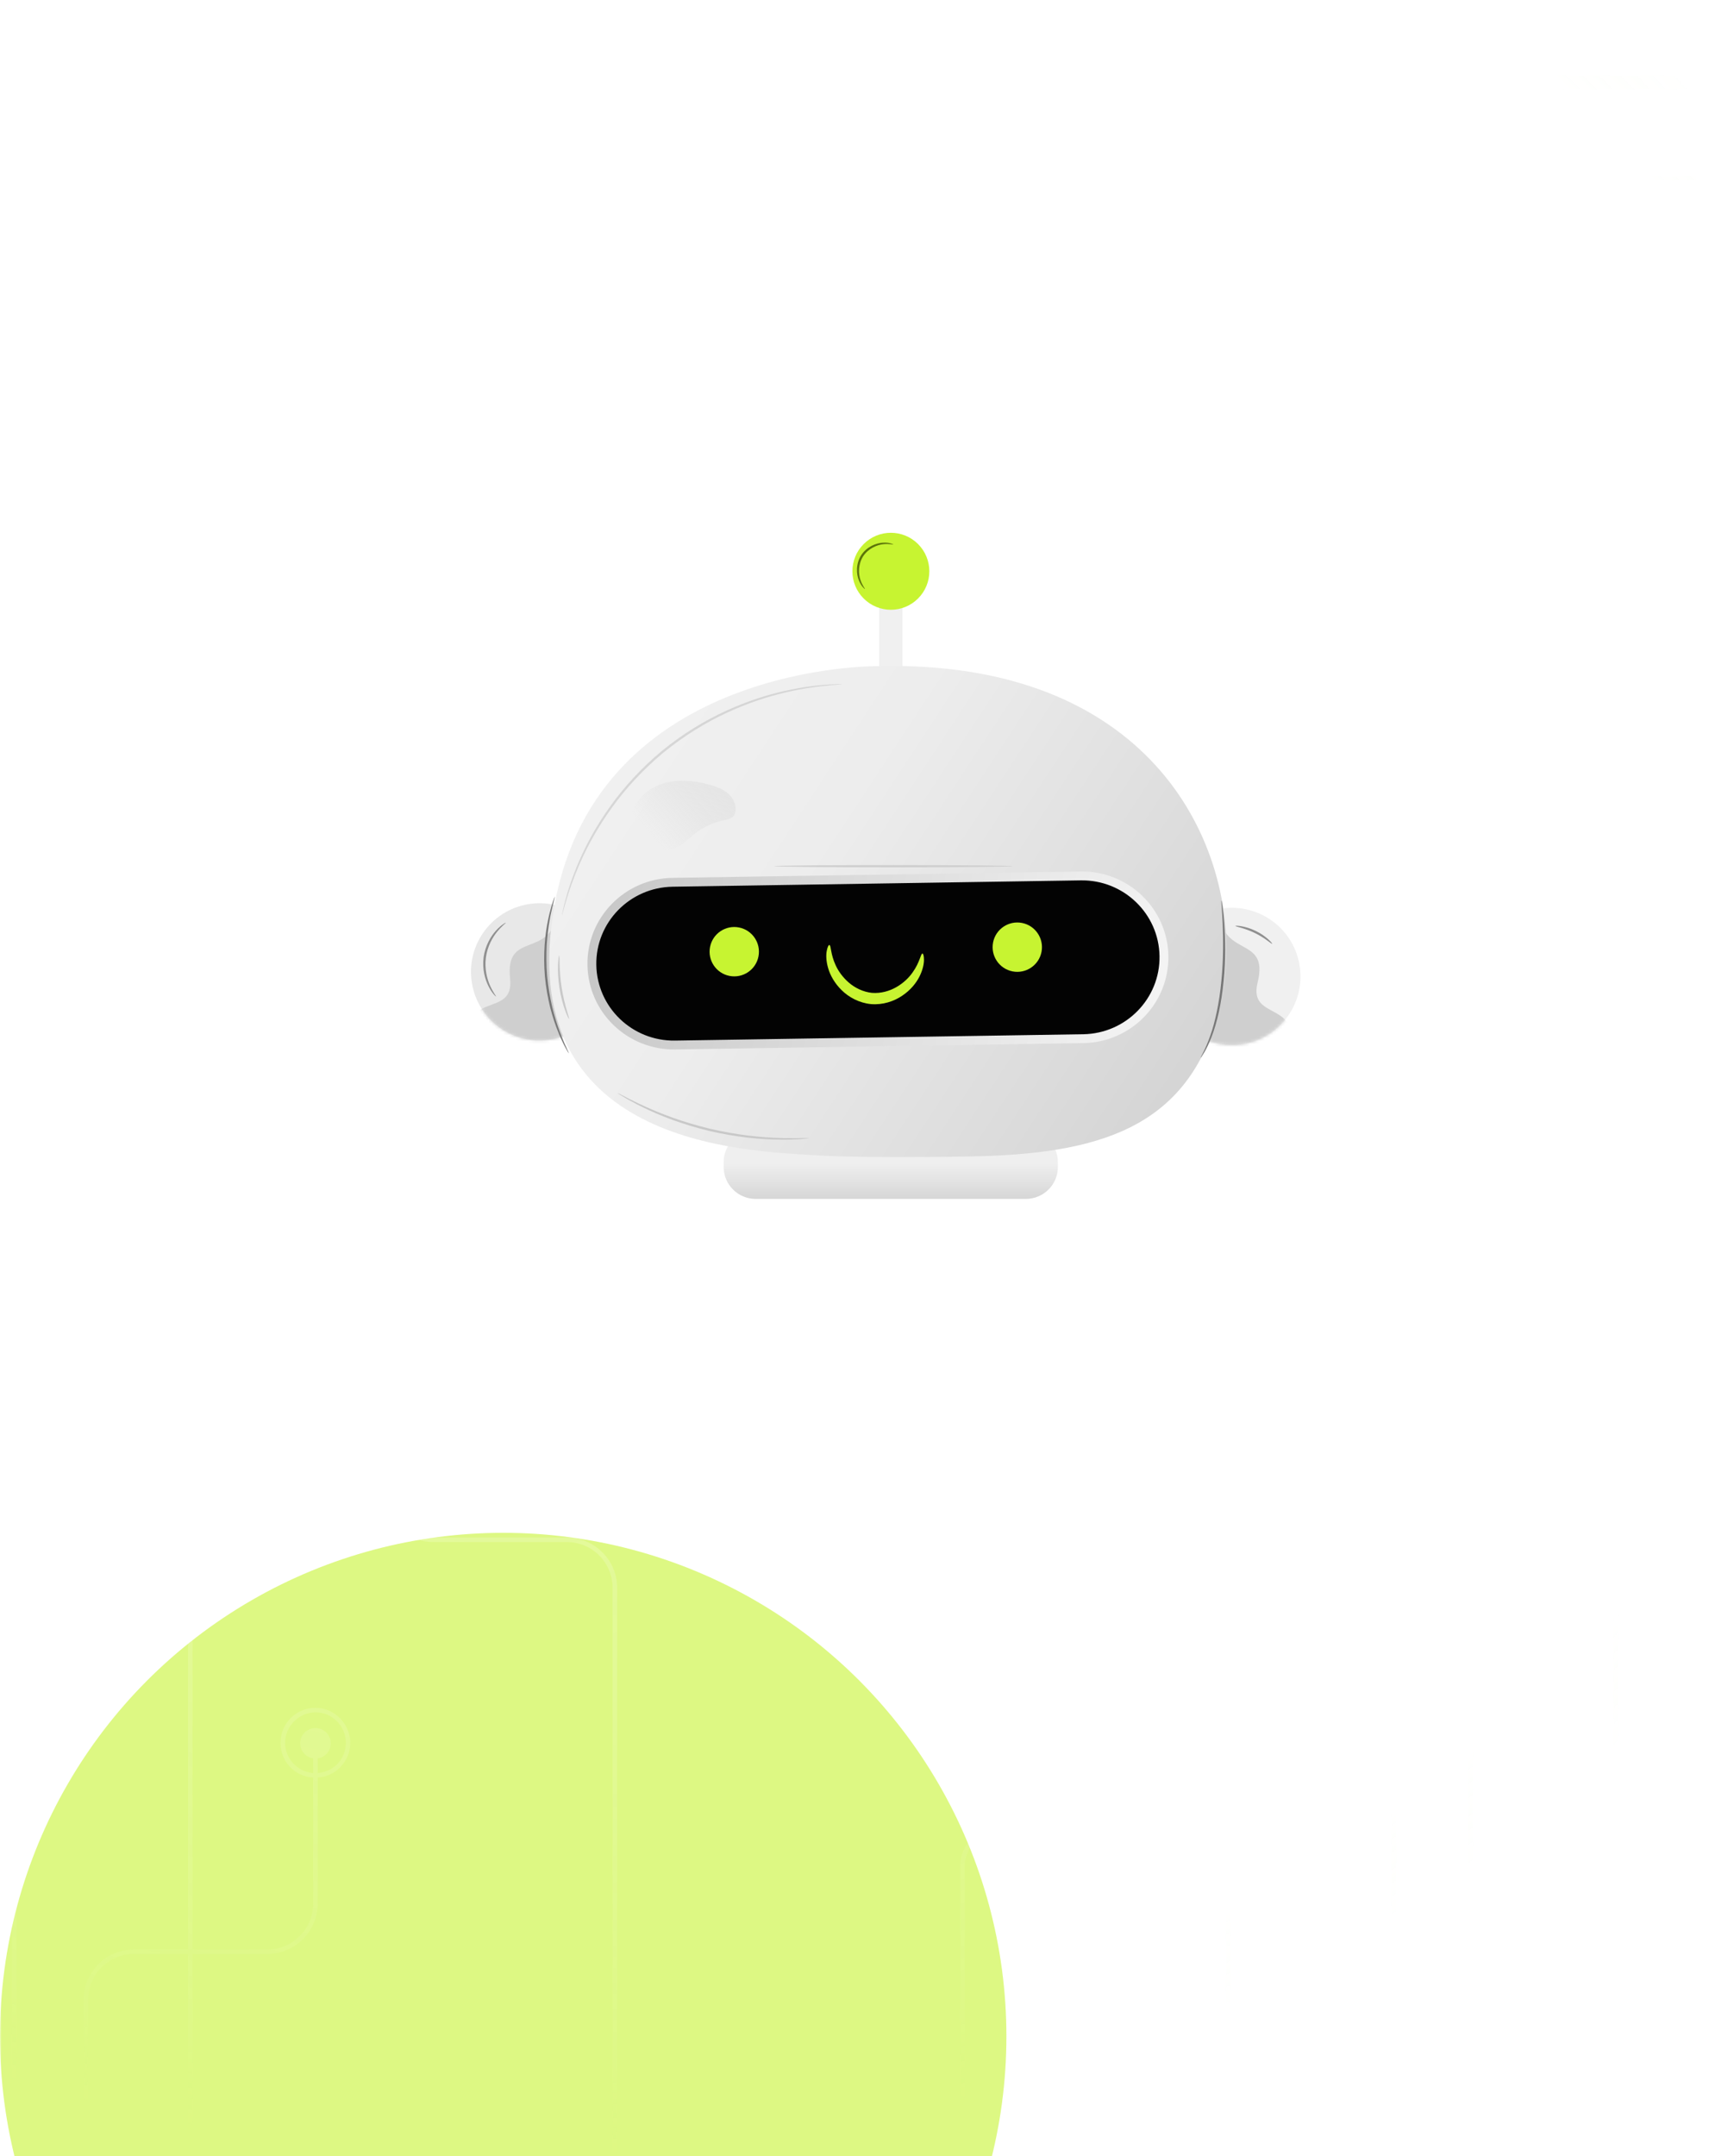 <svg width="579" height="730" viewBox="0 0 579 730" fill="none" xmlns="http://www.w3.org/2000/svg">
<mask id="mask0_535_408" style="mask-type:alpha" maskUnits="userSpaceOnUse" x="0" y="0" width="579" height="742">
<rect width="579" height="742" fill="#D9D9D9"/>
</mask>
<g mask="url(#mask0_535_408)">
<g filter="url(#filter0_f_535_408)">
<circle cx="170.482" cy="689.482" r="170.482" fill="#C7F431" fill-opacity="0.6"/>
</g>
<g style="mix-blend-mode:hard-light" opacity="0.3">
<path d="M125.35 333.435C125.35 336.04 127.265 338.169 129.762 338.536V505.093C129.762 514.484 137.406 522.127 146.796 522.127H192.046C200.594 522.127 207.549 529.082 207.549 537.63V742.191H209.08V537.63C209.08 528.239 201.437 520.596 192.046 520.596H146.796C138.248 520.596 131.294 513.641 131.294 505.093V338.536C133.791 338.169 135.705 336.024 135.705 333.435C135.705 330.571 133.377 328.258 130.528 328.258C127.678 328.258 125.35 330.586 125.35 333.435ZM338.95 618.358H377.782C378.15 615.861 380.294 613.946 382.883 613.946C385.747 613.946 388.061 616.274 388.061 619.123C388.061 621.973 385.732 624.301 382.883 624.301C380.279 624.301 378.15 622.386 377.782 619.889H338.95C332.271 619.889 326.833 625.327 326.833 632.006V742.207H325.301V632.006C325.301 624.485 331.428 618.358 338.95 618.358ZM433.204 479.42H466.675C467.042 476.923 469.187 475.008 471.776 475.008C474.64 475.008 476.953 477.336 476.953 480.186C476.953 483.035 474.625 485.363 471.776 485.363C469.171 485.363 467.042 483.448 466.675 480.952H433.204C424.243 480.952 416.951 488.243 416.951 497.204V742.207H415.419V497.204C415.419 487.401 423.4 479.42 433.204 479.42ZM-145.847 228.106V555.047C-145.847 565.279 -137.514 573.612 -127.281 573.612H-74.739V602.886H-105.238C-114.628 602.886 -122.272 610.53 -122.272 619.92V663.286H-127.618C-137.008 663.286 -144.652 670.93 -144.652 680.32V742.222H-143.12V680.32C-143.12 671.773 -136.165 664.818 -127.618 664.818H-122.272V742.222H-120.74V664.818H-90.241C-80.851 664.818 -73.207 657.174 -73.207 647.784V604.418H-44.378V742.222H-39.782V604.418H4.074V742.222H5.606V604.418H7.613C17.003 604.418 24.647 596.774 24.647 587.384V459.981H63.694V660.07H45.342C35.952 660.07 28.308 667.713 28.308 677.104V742.222H29.84V677.104C29.84 668.556 36.794 661.601 45.342 661.601H63.694V742.222H65.225V661.601H90.593C99.983 661.601 107.627 653.957 107.627 644.567V601.875C113.785 601.477 118.687 596.345 118.687 590.08C118.687 583.815 113.386 578.254 106.861 578.254C100.335 578.254 95.035 583.554 95.035 590.08C95.035 596.605 99.937 601.477 106.095 601.875V644.567C106.095 653.115 99.14 660.07 90.593 660.07H65.225V459.981H91.879C101.27 459.981 108.913 452.337 108.913 442.947V296.074C108.913 287.526 115.868 280.572 124.416 280.572H546.606V688.455H508.8C503.362 688.455 498.95 684.043 498.95 678.605V571.882H513.503C521.085 571.882 527.259 565.708 527.259 558.141V330.877C533.417 330.479 538.319 325.347 538.319 319.082C538.319 312.817 533.018 307.256 526.493 307.256C519.967 307.256 514.667 312.556 514.667 319.082C514.667 325.608 519.569 330.479 525.727 330.877V558.141C525.727 564.881 520.243 570.35 513.503 570.35H498.95V400.316C501.447 399.948 503.362 397.803 503.362 395.215C503.362 392.35 501.034 390.037 498.184 390.037C495.335 390.037 493.007 392.365 493.007 395.215C493.007 397.819 494.922 399.948 497.419 400.316V570.35H485.179C477.597 570.35 471.423 576.523 471.423 584.106V742.237H472.955V584.106C472.955 577.365 478.439 571.882 485.179 571.882H497.419V678.605C497.419 684.885 502.52 689.986 508.8 689.986H546.606V742.222H548.138V689.986H579.219V688.455H548.138V280.556H579.219V279.025H548.138V239.12H579.219V234.525H548.138V201.927H579.219V200.395H548.138V192.598C548.138 185.062 542.01 178.949 534.489 178.949H516.199V129.532C518.696 129.165 520.611 127.02 520.611 124.431C520.611 121.567 518.282 119.254 515.433 119.254C512.584 119.254 510.255 121.582 510.255 124.431C510.255 127.035 512.17 129.165 514.667 129.532V178.949H479.481V61.12H574.577V59.589H479.465V30.208H579.219V25.612H479.465C479.404 15.426 471.102 7.154 460.899 7.154H228.014C226.988 3.048 223.281 0 218.869 0C213.661 0 209.417 4.243 209.417 9.451C209.417 14.66 213.661 18.903 218.869 18.903C223.281 18.903 226.988 15.854 228.014 11.749H460.899C468.574 11.749 474.809 17.968 474.87 25.612H433.786C423.553 25.612 415.22 33.946 415.22 44.178V59.589H400.101C390.711 59.589 383.067 67.232 383.067 76.623V128.322H-85.109C-86.197 122.042 -91.681 117.262 -98.252 117.262C-105.621 117.262 -111.61 123.252 -111.61 130.62C-111.61 137.988 -105.621 143.978 -98.252 143.978C-91.666 143.978 -86.197 139.183 -85.109 132.918H383.067V173.557C383.067 182.105 376.112 189.06 367.565 189.06H-35.554C-35.953 182.902 -41.084 178 -47.349 178C-53.615 178 -59.175 183.3 -59.175 189.826C-59.175 196.351 -53.875 201.651 -47.349 201.651C-40.824 201.651 -35.953 196.749 -35.554 190.591H367.565C376.955 190.591 384.599 182.948 384.599 173.557V132.918H401.25C411.482 132.918 419.816 124.584 419.816 114.352V61.12H474.87V178.949H446.301C445.933 176.453 443.789 174.538 441.2 174.538C438.336 174.538 436.022 176.866 436.022 179.715C436.022 182.565 438.351 184.893 441.2 184.893C443.804 184.893 445.933 182.978 446.301 180.481H474.87V220.57C474.87 230.802 483.203 239.135 493.436 239.135H546.606V279.04H124.416C115.026 279.04 107.382 286.684 107.382 296.074V442.947C107.382 451.494 100.427 458.449 91.879 458.449H65.225V452.735C65.225 443.345 57.581 435.701 48.191 435.701H24.647V309.615C27.144 309.248 29.059 307.103 29.059 304.514C29.059 301.65 26.73 299.337 23.881 299.337C21.032 299.337 18.703 301.665 18.703 304.514C18.703 307.118 20.618 309.248 23.115 309.615V435.701H-27.819C-36.366 435.701 -43.321 428.746 -43.321 420.199V268.608C-40.824 268.24 -38.909 266.096 -38.909 263.507C-38.909 260.642 -41.237 258.329 -44.087 258.329C-46.936 258.329 -49.264 260.658 -49.264 263.507C-49.264 266.111 -47.349 268.24 -44.852 268.608V420.199C-44.852 429.589 -37.209 437.233 -27.819 437.233H23.115V458.449H-73.207V224.108C-70.71 223.74 -68.795 221.596 -68.795 219.007C-68.795 216.143 -71.124 213.829 -73.973 213.829C-76.822 213.829 -79.15 216.158 -79.15 219.007C-79.15 221.611 -77.236 223.74 -74.739 224.108V458.449H-100.29V380.218C-94.132 379.82 -89.23 374.688 -89.23 368.423C-89.23 362.157 -94.53 356.597 -101.056 356.597C-107.581 356.597 -112.882 361.897 -112.882 368.423C-112.882 374.948 -107.98 379.82 -101.822 380.218V458.449H-111.197C-111.564 455.952 -113.709 454.037 -116.298 454.037C-119.162 454.037 -121.475 456.366 -121.475 459.215C-121.475 462.064 -119.147 464.392 -116.298 464.392C-113.693 464.392 -111.564 462.478 -111.197 459.981H-101.822V516.276C-101.822 525.666 -94.178 533.31 -84.788 533.31H-74.739V569.017H-127.281C-134.986 569.017 -141.251 562.752 -141.251 555.047V228.106C-137.146 227.08 -134.098 223.373 -134.098 218.961C-134.098 213.753 -138.341 209.51 -143.549 209.51C-148.757 209.51 -153 213.753 -153 218.961C-153 223.373 -149.952 227.08 -145.847 228.106ZM-100.29 378.671V373.202C-97.793 372.834 -95.878 370.69 -95.878 368.101C-95.878 365.236 -98.207 362.923 -101.056 362.923C-103.905 362.923 -106.233 365.252 -106.233 368.101C-106.233 370.705 -104.319 372.834 -101.822 373.202V378.671C-107.137 378.272 -111.35 373.83 -111.35 368.407C-111.35 362.985 -106.724 358.113 -101.056 358.113C-95.388 358.113 -90.762 362.74 -90.762 368.407C-90.762 374.075 -94.974 378.272 -100.29 378.671ZM-37.086 189.075H-42.003C-42.371 186.578 -44.516 184.663 -47.104 184.663C-49.969 184.663 -52.282 186.992 -52.282 189.841C-52.282 192.69 -49.954 195.018 -47.104 195.018C-44.5 195.018 -42.371 193.104 -42.003 190.607H-37.086C-37.484 195.922 -41.927 200.135 -47.349 200.135C-52.772 200.135 -57.643 195.509 -57.643 189.841C-57.643 184.173 -53.017 179.547 -47.349 179.547C-41.682 179.547 -37.484 183.759 -37.086 189.075ZM-89.49 130.635C-89.49 135.476 -93.427 139.397 -98.252 139.397C-103.078 139.397 -107.015 135.461 -107.015 130.635C-107.015 125.81 -103.078 121.873 -98.252 121.873C-93.427 121.873 -89.49 125.81 -89.49 130.635ZM223.725 9.451C223.725 12.132 221.55 14.307 218.869 14.307C216.188 14.307 214.013 12.132 214.013 9.451C214.013 6.771 216.188 4.596 218.869 4.596C221.55 4.596 223.725 6.771 223.725 9.451ZM415.22 61.12V114.352C415.22 122.057 408.955 128.322 401.25 128.322H384.599V76.623C384.599 68.075 391.553 61.12 400.101 61.12H415.22ZM474.87 59.589H419.816V44.178C419.816 36.473 426.081 30.208 433.786 30.208H474.87V59.589ZM546.606 200.395H528.316C521.637 200.395 516.199 194.957 516.199 188.278V180.481H534.489C541.168 180.481 546.606 185.919 546.606 192.598V200.395ZM546.606 234.525H493.436C485.731 234.525 479.465 228.259 479.465 220.554V180.466H514.652V188.263C514.652 195.8 520.779 201.912 528.3 201.912H546.591V234.509L546.606 234.525ZM527.259 329.315V323.724C529.756 323.356 531.67 321.211 531.67 318.623C531.67 315.758 529.342 313.445 526.493 313.445C523.644 313.445 521.315 315.773 521.315 318.623C521.315 321.227 523.23 323.356 525.727 323.724V329.315C520.411 328.917 516.199 324.474 516.199 319.051C516.199 313.629 520.825 308.758 526.493 308.758C532.161 308.758 536.787 313.384 536.787 319.051C536.787 324.719 532.574 328.917 527.259 329.315ZM107.642 600.328V595.38C110.139 595.012 112.054 592.868 112.054 590.279C112.054 587.414 109.725 585.101 106.876 585.101C104.027 585.101 101.698 587.43 101.698 590.279C101.698 592.883 103.613 595.012 106.11 595.38V600.328C100.795 599.93 96.582 595.487 96.582 590.065C96.582 584.642 101.208 579.771 106.876 579.771C112.544 579.771 117.17 584.397 117.17 590.065C117.17 595.732 112.958 599.93 107.642 600.328ZM-74.723 459.965V531.763H-84.772C-93.32 531.763 -100.274 524.808 -100.274 516.26V459.965H-74.723ZM24.662 458.434V437.218H48.207C56.754 437.218 63.709 444.172 63.709 452.72V458.434H24.662ZM5.622 602.871V548.797C5.622 539.407 -2.022 531.763 -11.412 531.763H-73.192V459.965H23.131V587.368C23.131 595.916 16.176 602.871 7.628 602.871H5.622ZM-39.767 602.871V587.568C-39.767 577.335 -48.1 569.002 -58.333 569.002H-73.207V533.295H-11.428C-2.88 533.295 4.074 540.249 4.074 548.797V602.871H-39.782H-39.767ZM-74.723 604.402V647.769C-74.723 656.317 -81.678 663.271 -90.226 663.271H-120.725V619.905C-120.725 611.357 -113.77 604.402 -105.222 604.402H-74.723ZM-73.192 573.597H-58.317C-50.612 573.597 -44.347 579.862 -44.347 587.568V602.871H-73.176V573.597H-73.192ZM-148.39 218.946C-148.39 216.265 -146.214 214.09 -143.534 214.09C-140.853 214.09 -138.678 216.265 -138.678 218.946C-138.678 221.626 -140.853 223.802 -143.534 223.802C-146.214 223.802 -148.39 221.626 -148.39 218.946Z" fill="url(#paint0_radial_535_408)" style="mix-blend-mode:overlay"/>
</g>
<path d="M255.993 405.931H347.582C353.559 405.931 358.404 401.086 358.404 395.109V393.533C358.404 387.556 353.559 382.71 347.582 382.71H255.993C250.016 382.71 245.171 387.556 245.171 393.533V395.109C245.171 401.086 250.016 405.931 255.993 405.931Z" fill="url(#paint1_linear_535_408)"/>
<path d="M297.856 234.225H305.764V194.248H297.856V234.225Z" fill="#F0F0F0"/>
<path d="M422.738 353.22C435.223 350.253 442.938 337.726 439.971 325.241C437.003 312.756 424.477 305.041 411.992 308.008C399.507 310.976 391.791 323.502 394.759 335.987C397.726 348.472 410.253 356.188 422.738 353.22Z" fill="#F0F0F0"/>
<mask id="mask1_535_408" style="mask-type:alpha" maskUnits="userSpaceOnUse" x="394" y="307" width="47" height="47">
<path d="M422.738 353.22C435.223 350.253 442.938 337.726 439.971 325.241C437.003 312.756 424.477 305.041 411.992 308.008C399.507 310.976 391.791 323.502 394.759 335.987C397.726 348.472 410.253 356.187 422.738 353.22Z" fill="#F0F0F0"/>
</mask>
<g mask="url(#mask1_535_408)">
<path d="M426.072 332.69C430.15 316.255 413.029 324.928 413.091 307.279L394.673 348.648L430.089 387.974C469.683 371.959 430.824 378.653 436.631 358.297C442.438 337.942 422.685 346.342 426.072 332.69Z" fill="#CFCFCF"/>
</g>
<path d="M187.94 351.725C200.455 348.886 208.299 336.44 205.46 323.925C202.621 311.41 190.175 303.566 177.66 306.405C165.145 309.244 157.301 321.69 160.14 334.205C162.979 346.72 175.425 354.564 187.94 351.725Z" fill="#E8E8E8"/>
<mask id="mask2_535_408" style="mask-type:alpha" maskUnits="userSpaceOnUse" x="159" y="305" width="48" height="48">
<path d="M187.94 351.725C200.455 348.886 208.299 336.44 205.46 323.925C202.621 311.41 190.175 303.566 177.66 306.405C165.145 309.244 157.301 321.69 160.14 334.205C162.979 346.72 175.425 354.564 187.94 351.725Z" fill="#F0F0F0"/>
</mask>
<g mask="url(#mask2_535_408)">
<path d="M172.813 331.335C171.04 314.495 186.801 325.446 189.173 307.957L201.712 351.471L161.212 385.537C124.204 364.217 161.769 376.204 158.824 355.242C155.879 334.28 174.285 345.324 172.813 331.335Z" fill="#CFCFCF"/>
</g>
<path d="M297.352 225.553C297.352 225.553 202.878 224.419 187.918 306.244C172.957 388.07 252.854 389.601 275.839 391.148C286.264 391.854 308.558 391.928 328.23 391.575C371.786 390.824 402.546 382.386 413.03 341.981C414.252 337.27 415.077 332.425 415.386 327.507C418.154 283.23 388.175 223.359 297.367 225.538L297.352 225.553Z" fill="url(#paint2_linear_535_408)"/>
<path d="M367.029 351.683L367.03 351.683C382.344 351.434 394.575 338.925 394.34 323.7L394.34 323.698C394.088 308.474 381.466 296.354 366.152 296.587L366.151 296.587L227.839 298.737L227.838 298.737C212.523 298.986 200.292 311.495 200.528 326.72L200.528 326.722C200.779 341.946 213.401 354.066 228.716 353.833L228.716 353.833L367.029 351.683Z" fill="#030303" stroke="url(#paint3_linear_535_408)" stroke-width="3"/>
<path d="M256.965 323.84C256.082 328.376 251.679 331.321 247.159 330.437C242.623 329.554 239.678 325.151 240.562 320.63C241.445 316.095 245.848 313.15 250.369 314.034C254.904 314.917 257.849 319.32 256.965 323.84Z" fill="#C7F431"/>
<path d="M352.854 322.309C351.97 326.844 347.568 329.789 343.047 328.906C338.512 328.022 335.567 323.619 336.45 319.099C337.334 314.564 341.737 311.619 346.257 312.502C350.792 313.386 353.737 317.788 352.854 322.309Z" fill="#C7F431"/>
<path d="M311.034 202.644C316.124 197.555 316.124 189.304 311.034 184.215C305.945 179.125 297.694 179.125 292.605 184.215C287.516 189.304 287.516 197.555 292.605 202.644C297.694 207.733 305.945 207.733 311.034 202.644Z" fill="#C7F431"/>
<path d="M280.995 319.983C281.614 320.056 281.305 322.972 283.131 326.859C284.014 328.788 285.487 330.894 287.563 332.69C289.639 334.486 292.392 335.856 295.411 336.18C298.444 336.415 301.404 335.561 303.775 334.177C306.16 332.793 307.986 330.982 309.193 329.244C311.697 325.755 311.918 322.824 312.536 322.869C312.772 322.869 313.037 323.605 313.037 324.989C313.037 326.373 312.639 328.39 311.52 330.629C310.401 332.867 308.457 335.282 305.645 337.152C302.877 339.036 299.107 340.317 295.058 339.979C291.023 339.567 287.548 337.638 285.163 335.282C282.748 332.926 281.261 330.202 280.568 327.801C279.862 325.387 279.832 323.325 280.097 321.97C280.348 320.616 280.73 319.924 280.966 319.968L280.995 319.983Z" fill="#C7F431"/>
<path d="M406.79 358.134C406.657 358.061 408.35 355.484 409.97 350.846C411.649 346.237 413.106 339.552 413.799 332.086C414.55 324.606 414.432 317.789 414.24 312.87C414.122 310.411 414.005 308.424 413.902 307.039C413.799 305.67 413.769 304.904 413.828 304.89C413.887 304.89 414.005 305.641 414.196 307.01C414.402 308.379 414.594 310.367 414.785 312.841C415.109 317.774 415.315 324.636 414.564 332.16C413.857 339.684 412.297 346.414 410.485 351.037C409.602 353.349 408.689 355.16 407.982 356.353C407.261 357.531 406.834 358.179 406.79 358.149V358.134Z" fill="#777777"/>
<path d="M187.98 303.564C187.98 303.564 187.862 304.33 187.509 305.67C187.332 306.333 187.111 307.157 186.92 308.114C186.713 309.072 186.434 310.146 186.257 311.369C185.801 313.783 185.432 316.699 185.226 319.953C185.064 323.207 185.064 326.785 185.374 330.526C185.727 334.266 186.345 337.785 187.082 340.965C187.862 344.117 188.731 346.929 189.614 349.226C190.012 350.389 190.468 351.405 190.836 352.318C191.19 353.231 191.543 353.997 191.852 354.615C192.427 355.867 192.721 356.574 192.677 356.603C192.633 356.633 192.25 355.97 191.587 354.748C191.249 354.144 190.851 353.393 190.454 352.495C190.041 351.597 189.541 350.595 189.114 349.432C188.157 347.135 187.229 344.323 186.404 341.142C185.624 337.947 184.961 334.383 184.608 330.599C184.284 326.815 184.313 323.193 184.519 319.909C184.77 316.625 185.197 313.695 185.727 311.266C185.948 310.043 186.257 308.968 186.507 308.011C186.743 307.054 186.993 306.244 187.229 305.582C187.671 304.271 187.936 303.55 187.98 303.564Z" fill="#777777"/>
<path opacity="0.5" d="M285.237 231.678C285.237 231.678 285.119 231.708 284.898 231.737C284.633 231.766 284.295 231.796 283.897 231.825C283.014 231.914 281.718 231.943 280.054 232.149C276.726 232.444 271.926 233.106 266.109 234.461C260.293 235.801 253.49 237.98 246.334 241.293C239.178 244.592 231.712 249.127 224.674 254.899C217.68 260.715 211.804 267.194 207.21 273.585C202.601 279.99 199.171 286.248 196.741 291.696C194.311 297.144 192.751 301.739 191.823 304.949C191.308 306.539 191.042 307.805 190.777 308.659C190.66 309.042 190.571 309.366 190.498 309.616C190.424 309.837 190.395 309.94 190.38 309.94C190.38 309.94 190.38 309.823 190.424 309.602C190.483 309.337 190.542 309.013 190.63 308.615C190.836 307.761 191.072 306.48 191.528 304.86C192.368 301.621 193.855 296.983 196.24 291.475C198.611 285.968 202.012 279.637 206.636 273.173C211.245 266.708 217.135 260.171 224.188 254.295C231.285 248.479 238.824 243.944 246.04 240.645C253.269 237.347 260.131 235.197 265.992 233.916C271.852 232.62 276.682 232.046 280.024 231.84C281.688 231.693 282.999 231.708 283.882 231.663C284.28 231.663 284.619 231.663 284.884 231.663C285.104 231.663 285.222 231.663 285.222 231.678H285.237Z" fill="#BDBDBD"/>
<path d="M192.795 345.029C192.707 345.059 192.133 343.969 191.455 342.084C190.763 340.214 190.012 337.535 189.541 334.531C189.07 331.512 188.982 328.744 189.055 326.741C189.129 324.739 189.335 323.531 189.438 323.531C189.674 323.531 189.35 328.464 190.292 334.413C191.205 340.362 193.031 344.941 192.795 345.029Z" fill="#C8C8C8"/>
<path d="M168.028 337.417C168.028 337.417 167.689 337.181 167.233 336.622C166.761 336.062 166.158 335.208 165.569 334.045C164.361 331.762 163.331 328.14 163.846 324.15C164.376 320.159 166.334 316.935 168.087 315.035C168.97 314.078 169.765 313.401 170.369 312.988C170.958 312.576 171.311 312.385 171.341 312.429C171.429 312.532 170.104 313.445 168.499 315.389C166.894 317.317 165.112 320.439 164.612 324.238C164.111 328.037 165.024 331.527 166.055 333.794C167.085 336.092 168.146 337.314 168.028 337.402V337.417Z" fill="#8F8F8F"/>
<path d="M302.672 184.353C302.643 184.5 301.332 184.014 299.212 184.264C297.15 184.485 294.176 185.678 292.409 188.387C290.686 191.126 290.833 194.321 291.496 196.294C292.144 198.326 293.13 199.328 293.013 199.416C292.983 199.445 292.703 199.239 292.306 198.768C291.893 198.297 291.393 197.531 290.981 196.486C290.141 194.454 289.861 190.993 291.761 187.99C293.705 185.015 296.959 183.837 299.168 183.749C300.287 183.69 301.2 183.822 301.789 183.999C302.392 184.176 302.687 184.338 302.672 184.367V184.353Z" fill="#5B7409"/>
<path d="M430.999 319.556C430.837 319.732 428.54 317.538 425.079 315.889C421.634 314.196 418.497 313.754 418.541 313.518C418.541 313.327 421.825 313.445 425.418 315.197C429.011 316.92 431.146 319.438 430.999 319.556Z" fill="#8F8F8F"/>
<path d="M343.046 293.287C343.046 293.493 324.964 293.669 302.67 293.669C280.377 293.669 262.295 293.493 262.295 293.287C262.295 293.081 280.377 292.904 302.67 292.904C324.964 292.904 343.046 293.081 343.046 293.287Z" fill="#CFCFCF"/>
<path d="M274.148 385.361C274.148 385.361 273.913 385.42 273.471 385.478C272.926 385.523 272.278 385.581 271.498 385.655C270.644 385.729 269.598 385.802 268.376 385.817C267.154 385.847 265.77 385.92 264.238 385.861C261.161 385.861 257.509 385.64 253.46 385.213C249.425 384.742 245.008 384.021 240.428 382.96C235.864 381.871 231.594 380.531 227.765 379.161C223.951 377.748 220.594 376.29 217.841 374.935C216.442 374.288 215.234 373.61 214.159 373.036C213.07 372.476 212.172 371.946 211.435 371.505C210.773 371.092 210.213 370.754 209.742 370.474C209.359 370.238 209.168 370.091 209.182 370.076C209.197 370.062 209.418 370.15 209.816 370.341C210.302 370.592 210.876 370.886 211.568 371.24C212.319 371.652 213.246 372.138 214.351 372.653C215.44 373.183 216.663 373.831 218.076 374.435C220.844 375.731 224.216 377.115 228.015 378.484C231.829 379.824 236.085 381.12 240.62 382.21C245.155 383.27 249.543 383.991 253.548 384.507C257.553 384.978 261.19 385.243 264.253 385.316C265.785 385.405 267.169 385.361 268.376 385.375C269.598 385.39 270.644 385.375 271.498 385.346C272.278 385.346 272.926 385.331 273.471 385.316C273.927 385.316 274.163 385.331 274.163 385.361H274.148Z" fill="#C8C8C8"/>
<path d="M231.038 285.846C232.39 284.935 233.569 283.769 234.837 282.733C237.893 280.239 241.519 278.498 245.329 277.696C246.529 277.441 247.865 277.208 248.609 276.21C248.96 275.743 249.128 275.152 249.202 274.567C249.474 272.257 248.227 269.963 246.471 268.504C244.716 267.046 242.525 266.286 240.345 265.695C236.111 264.546 231.667 263.928 227.343 264.643C223.02 265.365 218.807 267.534 216.176 271.156C215.049 272.701 214.226 274.513 213.975 276.427C213.435 280.58 215.846 284.864 219.467 286.74C223.088 288.611 227.647 288.139 231.038 285.857V285.846Z" fill="url(#paint4_linear_535_408)"/>
<g filter="url(#filter1_f_535_408)">
<ellipse cx="301.644" cy="438.439" rx="64.053" ry="12.516" fill="white" fill-opacity="0.05"/>
</g>
<path d="M194.27 474.775L193.285 474.598L193.27 474.686V474.775H194.27ZM199.975 443.173L199.004 442.93L198.996 442.963L198.991 442.995L199.975 443.173ZM207.095 443.173L208.08 443.002L208.074 442.966L208.065 442.93L207.095 443.173ZM212.575 474.775L213.57 474.676L213.567 474.64L213.56 474.605L212.575 474.775ZM207.05 474.775L208.045 474.676L208.043 474.653L208.039 474.63L207.05 474.775ZM206.556 471.406L207.545 471.261L207.42 470.406H206.556V471.406ZM200.289 471.406V470.406H199.425L199.3 471.261L200.289 471.406ZM199.795 474.775L198.806 474.63L198.802 474.653L198.8 474.676L199.795 474.775ZM203.276 453.572L204.264 453.73L204.267 453.71L204.269 453.69L203.276 453.572ZM201.21 466.487L200.223 466.329L200.037 467.487H201.21V466.487ZM205.635 466.487V467.487H206.791L206.624 466.343L205.635 466.487ZM203.748 453.572L204.738 453.428L204.736 453.416L203.748 453.572ZM203.479 451.865L204.466 451.709L202.485 451.748L203.479 451.865ZM195.254 474.953L200.959 443.351L198.991 442.995L193.285 474.598L195.254 474.953ZM200.945 443.415C200.922 443.506 200.855 443.677 200.678 443.819C200.498 443.963 200.308 443.993 200.199 443.993V441.993C199.97 441.993 199.684 442.053 199.429 442.257C199.176 442.459 199.057 442.72 199.004 442.93L200.945 443.415ZM200.199 443.993H206.87V441.993H200.199V443.993ZM206.87 443.993C206.761 443.993 206.572 443.963 206.391 443.819C206.214 443.677 206.147 443.506 206.125 443.415L208.065 442.93C208.012 442.72 207.893 442.459 207.641 442.257C207.386 442.053 207.099 441.993 206.87 441.993V443.993ZM206.109 443.344L211.59 474.946L213.56 474.605L208.08 443.002L206.109 443.344ZM211.58 474.875C211.576 474.833 211.555 474.576 211.761 474.319C211.989 474.034 212.289 474 212.396 474V476C212.637 476 213.034 475.929 213.322 475.569C213.588 475.237 213.589 474.868 213.57 474.676L211.58 474.875ZM212.396 474H207.297V476H212.396V474ZM207.297 474C207.384 474 207.597 474.023 207.795 474.204C207.993 474.384 208.036 474.592 208.045 474.676L206.055 474.875C206.078 475.108 206.17 475.429 206.45 475.684C206.731 475.939 207.06 476 207.297 476V474ZM208.039 474.63L207.545 471.261L205.566 471.551L206.06 474.921L208.039 474.63ZM206.556 470.406H200.289V472.406H206.556V470.406ZM199.3 471.261L198.806 474.63L200.784 474.921L201.278 471.551L199.3 471.261ZM198.8 474.676C198.806 474.616 198.838 474.419 199.02 474.237C199.218 474.039 199.448 474 199.57 474V476C199.827 476 200.162 475.924 200.435 475.651C200.692 475.394 200.769 475.085 200.79 474.875L198.8 474.676ZM199.57 474H194.449V476H199.57V474ZM194.449 474C194.61 474 194.889 474.061 195.095 474.319C195.268 474.534 195.27 474.743 195.27 474.775H193.27C193.27 474.957 193.302 475.278 193.534 475.569C193.8 475.901 194.169 476 194.449 476V474ZM202.289 453.414L200.223 466.329L202.197 466.645L204.264 453.73L202.289 453.414ZM201.21 467.487H205.635V465.487H201.21V467.487ZM206.624 466.343L204.738 453.428L202.759 453.717L204.645 466.632L206.624 466.343ZM204.736 453.416L204.466 451.709L202.491 452.021L202.76 453.728L204.736 453.416ZM202.485 451.748L202.283 453.455L204.269 453.69L204.472 451.983L202.485 451.748ZM219.59 474.775L218.59 474.774V474.775H219.59ZM219.635 443.173L220.635 443.174V443.173H219.635ZM225.161 443.173L224.161 443.173L224.161 443.174L225.161 443.173ZM225.205 474.775L226.205 474.775L226.205 474.774L225.205 474.775ZM225.026 474H219.815V476H225.026V474ZM219.815 474C219.894 474 220.137 474.02 220.353 474.237C220.57 474.453 220.59 474.696 220.59 474.775H218.59C218.59 475.004 218.648 475.36 218.939 475.651C219.23 475.942 219.586 476 219.815 476V474ZM220.59 474.777L220.635 443.174L218.635 443.171L218.59 474.774L220.59 474.777ZM220.635 443.173C220.635 443.267 220.611 443.521 220.387 443.745C220.163 443.969 219.909 443.993 219.815 443.993V441.993C219.601 441.993 219.257 442.047 218.973 442.331C218.689 442.615 218.635 442.959 218.635 443.173H220.635ZM219.815 443.993H224.981V441.993H219.815V443.993ZM224.981 443.993C224.887 443.993 224.632 443.969 224.408 443.745C224.185 443.521 224.161 443.267 224.161 443.173H226.161C226.161 442.959 226.106 442.615 225.823 442.331C225.539 442.047 225.195 441.993 224.981 441.993V443.993ZM224.161 443.174L224.205 474.777L226.205 474.774L226.161 443.171L224.161 443.174ZM224.205 474.775C224.205 474.743 224.207 474.534 224.38 474.319C224.586 474.061 224.865 474 225.026 474V476C225.306 476 225.675 475.901 225.941 475.569C226.173 475.278 226.205 474.957 226.205 474.775H224.205ZM253.386 474.191L252.862 475.043L252.866 475.046L253.386 474.191ZM250.129 470.822L249.256 471.31L249.262 471.32L250.129 470.822ZM248.939 466.083L247.939 466.08V466.083H248.939ZM248.983 451.73L249.983 451.734V451.73H248.983ZM250.151 447.104L251.022 447.596L251.024 447.592L250.151 447.104ZM253.363 443.757L253.887 444.608L253.89 444.607L253.363 443.757ZM262.505 443.712L261.979 444.563L261.984 444.565L262.505 443.712ZM265.717 447.059L264.846 447.55L264.852 447.561L265.717 447.059ZM255.542 468.846L254.805 469.521L254.812 469.529L255.542 468.846ZM260.416 468.733L261.18 469.379L261.186 469.372L260.416 468.733ZM265.762 470.8L266.625 471.305L266.631 471.294L265.762 470.8ZM262.505 474.191L263.033 475.04L263.04 475.036L262.505 474.191ZM257.945 474.449C256.461 474.449 255.122 474.077 253.906 473.337L252.866 475.046C254.405 475.983 256.106 476.449 257.945 476.449V474.449ZM253.91 473.34C252.691 472.59 251.723 471.589 250.996 470.324L249.262 471.32C250.152 472.87 251.355 474.116 252.862 475.043L253.91 473.34ZM251.002 470.335C250.297 469.071 249.939 467.661 249.939 466.083H247.939C247.939 467.979 248.373 469.728 249.256 471.309L251.002 470.335ZM249.939 466.086L249.983 451.734L247.983 451.727L247.939 466.08L249.939 466.086ZM249.983 451.73C249.983 450.182 250.335 448.811 251.022 447.596L249.281 446.611C248.411 448.151 247.983 449.865 247.983 451.73H249.983ZM251.024 447.592C251.719 446.348 252.67 445.358 253.887 444.608L252.839 442.905C251.332 443.833 250.141 445.073 249.279 446.615L251.024 447.592ZM253.89 444.607C255.104 443.855 256.448 443.477 257.945 443.477V441.477C256.089 441.477 254.378 441.952 252.837 442.907L253.89 444.607ZM257.945 443.477C259.484 443.477 260.819 443.845 261.979 444.563L263.031 442.861C261.526 441.931 259.821 441.477 257.945 441.477V443.477ZM261.984 444.565C263.182 445.298 264.134 446.287 264.846 447.55L266.588 446.567C265.713 445.015 264.523 443.773 263.026 442.859L261.984 444.565ZM264.852 447.561C265.566 448.79 265.93 450.172 265.93 451.73H267.93C267.93 449.845 267.485 448.112 266.582 446.556L264.852 447.561ZM265.93 451.73V453.842H267.93V451.73H265.93ZM265.93 453.842C265.93 453.748 265.954 453.493 266.178 453.269C266.401 453.046 266.656 453.021 266.75 453.021V455.021C266.964 455.021 267.308 454.967 267.592 454.684C267.876 454.4 267.93 454.056 267.93 453.842H265.93ZM266.75 453.021H261.584V455.021H266.75V453.021ZM261.584 453.021C261.678 453.021 261.933 453.046 262.156 453.269C262.38 453.493 262.404 453.748 262.404 453.842H260.404C260.404 454.056 260.459 454.4 260.742 454.684C261.026 454.967 261.37 455.021 261.584 455.021V453.021ZM262.404 453.842V451.73H260.404V453.842H262.404ZM262.404 451.73C262.404 450.474 261.99 449.358 261.16 448.434L259.672 449.771C260.16 450.314 260.404 450.95 260.404 451.73H262.404ZM261.16 448.434C260.311 447.489 259.217 447.002 257.945 447.002V449.002C258.651 449.002 259.203 449.249 259.672 449.771L261.16 448.434ZM257.945 447.002C256.597 447.002 255.445 447.48 254.641 448.51L256.218 449.74C256.583 449.273 257.108 449.002 257.945 449.002V447.002ZM254.641 448.51C253.914 449.442 253.554 450.529 253.554 451.73H255.554C255.554 450.955 255.777 450.305 256.218 449.74L254.641 448.51ZM253.554 451.73V466.083H255.554V451.73H253.554ZM253.554 466.083C253.554 467.416 253.951 468.59 254.805 469.521L256.279 468.17C255.815 467.664 255.554 466.996 255.554 466.083H253.554ZM254.812 469.529C255.655 470.43 256.719 470.901 257.945 470.901V468.901C257.285 468.901 256.747 468.669 256.272 468.162L254.812 469.529ZM257.945 470.901C259.238 470.901 260.338 470.374 261.179 469.379L259.653 468.087C259.177 468.65 258.629 468.901 257.945 468.901V470.901ZM261.186 469.372C261.984 468.411 262.404 467.304 262.404 466.083H260.404C260.404 466.808 260.166 467.469 259.647 468.095L261.186 469.372ZM262.404 466.083V463.949H260.404V466.083H262.404ZM262.404 463.949C262.404 464.043 262.38 464.298 262.156 464.522C261.933 464.745 261.678 464.77 261.584 464.77V462.77C261.37 462.77 261.026 462.824 260.742 463.107C260.459 463.391 260.404 463.735 260.404 463.949H262.404ZM261.584 464.77H266.795V462.77H261.584V464.77ZM266.795 464.77C266.701 464.77 266.446 464.745 266.223 464.522C265.999 464.298 265.975 464.043 265.975 463.949H267.975C267.975 463.735 267.92 463.391 267.637 463.107C267.353 462.824 267.009 462.77 266.795 462.77V464.77ZM265.975 463.949V466.083H267.975V463.949H265.975ZM265.975 466.083C265.975 467.641 265.611 469.042 264.892 470.306L266.631 471.294C267.53 469.713 267.975 467.969 267.975 466.083H265.975ZM264.899 470.295C264.154 471.568 263.18 472.58 261.97 473.347L263.04 475.036C264.526 474.095 265.723 472.847 266.625 471.305L264.899 470.295ZM261.977 473.342C260.798 474.076 259.464 474.449 257.945 474.449V476.449C259.811 476.449 261.516 475.984 263.033 475.04L261.977 473.342ZM274.461 474.775L273.461 474.774V474.775H274.461ZM274.506 443.173L275.506 443.174V443.173H274.506ZM280.077 443.173L281.077 443.176V443.173H280.077ZM280.032 455.684L279.032 455.68L279.028 456.684H280.032V455.684ZM286.927 455.684V456.684H287.927V455.684H286.927ZM292.453 443.173H291.453L291.453 443.176L292.453 443.173ZM292.542 474.775H293.542L293.542 474.773L292.542 474.775ZM286.927 461.254H287.927V460.254H286.927V461.254ZM280.032 461.254V460.254H279.032V461.254H280.032ZM279.852 474H274.641V476H279.852V474ZM274.641 474C274.802 474 275.081 474.061 275.287 474.319C275.459 474.534 275.461 474.743 275.461 474.775H273.461C273.461 474.957 273.493 475.278 273.725 475.569C273.992 475.901 274.36 476 274.641 476V474ZM275.461 474.777L275.506 443.174L273.506 443.171L273.461 474.774L275.461 474.777ZM275.506 443.173C275.506 443.334 275.445 443.613 275.187 443.819C274.972 443.991 274.763 443.993 274.731 443.993V441.993C274.549 441.993 274.228 442.025 273.938 442.257C273.605 442.523 273.506 442.892 273.506 443.173H275.506ZM274.731 443.993H279.852V441.993H274.731V443.993ZM279.852 443.993C279.82 443.993 279.611 443.991 279.396 443.819C279.138 443.613 279.077 443.334 279.077 443.173H281.077C281.077 442.892 280.978 442.523 280.645 442.257C280.355 442.025 280.034 441.993 279.852 441.993V443.993ZM279.077 443.169L279.032 455.68L281.032 455.687L281.077 443.176L279.077 443.169ZM280.032 456.684H286.927V454.684H280.032V456.684ZM287.927 455.684V443.173H285.927V455.684H287.927ZM287.927 443.173C287.927 443.267 287.903 443.521 287.679 443.745C287.455 443.969 287.201 443.993 287.107 443.993V441.993C286.893 441.993 286.549 442.047 286.265 442.331C285.981 442.615 285.927 442.959 285.927 443.173H287.927ZM287.107 443.993H292.228V441.993H287.107V443.993ZM292.228 443.993C292.196 443.993 291.987 443.991 291.772 443.819C291.514 443.613 291.453 443.334 291.453 443.173H293.453C293.453 442.892 293.354 442.523 293.021 442.257C292.731 442.025 292.41 441.993 292.228 441.993V443.993ZM291.453 443.176L291.542 474.778L293.542 474.773L293.453 443.17L291.453 443.176ZM291.542 474.775C291.542 474.696 291.563 474.453 291.779 474.237C291.995 474.02 292.239 474 292.318 474V476C292.547 476 292.902 475.942 293.193 475.651C293.484 475.36 293.542 475.004 293.542 474.775H291.542ZM292.318 474H287.152V476H292.318V474ZM287.152 474C287.231 474 287.474 474.02 287.69 474.237C287.907 474.453 287.927 474.696 287.927 474.775H285.927C285.927 475.004 285.985 475.36 286.276 475.651C286.567 475.942 286.923 476 287.152 476V474ZM287.927 474.775V461.254H285.927V474.775H287.927ZM286.927 460.254H280.032V462.254H286.927V460.254ZM279.032 461.254V474.775H281.032V461.254H279.032ZM279.032 474.775C279.032 474.743 279.034 474.534 279.206 474.319C279.412 474.061 279.691 474 279.852 474V476C280.133 476 280.501 475.901 280.768 475.569C281 475.278 281.032 474.957 281.032 474.775H279.032ZM298.884 474.775L297.899 474.598L297.884 474.686V474.775H298.884ZM304.589 443.173L303.619 442.93L303.61 442.963L303.605 442.995L304.589 443.173ZM311.709 443.173L312.694 443.002L312.688 442.966L312.679 442.93L311.709 443.173ZM317.189 474.775L318.184 474.676L318.181 474.64L318.175 474.605L317.189 474.775ZM311.664 474.775L312.659 474.676L312.657 474.653L312.653 474.63L311.664 474.775ZM311.17 471.406L312.159 471.261L312.034 470.406H311.17V471.406ZM304.903 471.406V470.406H304.039L303.914 471.261L304.903 471.406ZM304.409 474.775L303.42 474.63L303.416 474.653L303.414 474.676L304.409 474.775ZM307.89 453.572L308.878 453.73L308.881 453.71L308.883 453.69L307.89 453.572ZM305.824 466.487L304.837 466.329L304.651 467.487H305.824V466.487ZM310.249 466.487V467.487H311.406L311.238 466.343L310.249 466.487ZM308.362 453.572L309.352 453.428L309.35 453.416L308.362 453.572ZM308.093 451.865L309.08 451.709L307.1 451.748L308.093 451.865ZM299.868 474.953L305.573 443.351L303.605 442.995L297.899 474.598L299.868 474.953ZM305.559 443.415C305.536 443.506 305.469 443.677 305.292 443.819C305.112 443.963 304.922 443.993 304.813 443.993V441.993C304.584 441.993 304.298 442.053 304.043 442.257C303.79 442.459 303.671 442.72 303.619 442.93L305.559 443.415ZM304.813 443.993H311.484V441.993H304.813V443.993ZM311.484 443.993C311.375 443.993 311.186 443.963 311.005 443.819C310.828 443.677 310.761 443.506 310.739 443.415L312.679 442.93C312.626 442.72 312.507 442.459 312.255 442.257C312 442.053 311.713 441.993 311.484 441.993V443.993ZM310.723 443.344L316.204 474.946L318.175 474.605L312.694 443.002L310.723 443.344ZM316.194 474.875C316.19 474.833 316.169 474.576 316.375 474.319C316.603 474.034 316.903 474 317.01 474V476C317.251 476 317.648 475.929 317.936 475.569C318.202 475.237 318.203 474.868 318.184 474.676L316.194 474.875ZM317.01 474H311.911V476H317.01V474ZM311.911 474C311.998 474 312.211 474.023 312.41 474.204C312.607 474.384 312.651 474.592 312.659 474.676L310.669 474.875C310.692 475.108 310.784 475.429 311.064 475.684C311.345 475.939 311.675 476 311.911 476V474ZM312.653 474.63L312.159 471.261L310.18 471.551L310.674 474.921L312.653 474.63ZM311.17 470.406H304.903V472.406H311.17V470.406ZM303.914 471.261L303.42 474.63L305.398 474.921L305.893 471.551L303.914 471.261ZM303.414 474.676C303.42 474.616 303.452 474.419 303.634 474.237C303.832 474.039 304.062 474 304.184 474V476C304.441 476 304.776 475.924 305.049 475.651C305.306 475.394 305.383 475.085 305.404 474.875L303.414 474.676ZM304.184 474H299.063V476H304.184V474ZM299.063 474C299.224 474 299.503 474.061 299.709 474.319C299.882 474.534 299.884 474.743 299.884 474.775H297.884C297.884 474.957 297.916 475.278 298.148 475.569C298.414 475.901 298.783 476 299.063 476V474ZM306.903 453.414L304.837 466.329L306.811 466.645L308.878 453.73L306.903 453.414ZM305.824 467.487H310.249V465.487H305.824V467.487ZM311.238 466.343L309.352 453.428L307.373 453.717L309.259 466.632L311.238 466.343ZM309.35 453.416L309.08 451.709L307.105 452.021L307.374 453.728L309.35 453.416ZM307.1 451.748L306.897 453.455L308.883 453.69L309.086 451.983L307.1 451.748ZM325.844 448.541H326.844V447.541H325.844V448.541ZM319.645 448.316L318.645 448.308V448.316H319.645ZM319.69 443.173L320.69 443.182V443.173H319.69ZM331.369 448.541V447.541H330.368L330.369 448.543L331.369 448.541ZM331.414 474.775H332.414L332.414 474.774L331.414 474.775ZM331.235 474H326.046V476H331.235V474ZM326.046 474C326.162 474 326.424 474.037 326.638 474.275C326.834 474.493 326.844 474.721 326.844 474.775H324.844C324.844 474.98 324.888 475.32 325.151 475.613C325.433 475.926 325.796 476 326.046 476V474ZM326.844 474.775V448.541H324.844V474.775H326.844ZM325.844 447.541H319.869V449.541H325.844V447.541ZM319.869 447.541C319.949 447.541 320.192 447.562 320.408 447.778C320.624 447.994 320.645 448.237 320.645 448.316H318.645C318.645 448.545 318.703 448.901 318.994 449.192C319.285 449.483 319.64 449.541 319.869 449.541V447.541ZM320.645 448.325L320.69 443.182L318.69 443.164L318.645 448.308L320.645 448.325ZM320.69 443.173C320.69 443.267 320.665 443.521 320.442 443.745C320.218 443.969 319.964 443.993 319.869 443.993V441.993C319.655 441.993 319.311 442.047 319.027 442.331C318.744 442.615 318.69 442.959 318.69 443.173H320.69ZM319.869 443.993H337.344V441.993H319.869V443.993ZM337.344 443.993C337.335 443.993 337.147 443.997 336.941 443.847C336.827 443.764 336.73 443.649 336.666 443.511C336.606 443.378 336.591 443.257 336.591 443.173H338.591C338.591 442.857 338.465 442.482 338.117 442.229C337.829 442.019 337.518 441.993 337.344 441.993V443.993ZM336.591 443.173V448.316H338.591V443.173H336.591ZM336.591 448.316C336.591 448.284 336.593 448.075 336.765 447.86C336.971 447.602 337.25 447.541 337.411 447.541V449.541C337.692 449.541 338.061 449.442 338.327 449.11C338.559 448.819 338.591 448.498 338.591 448.316H336.591ZM337.411 447.541H331.369V449.541H337.411V447.541ZM330.369 448.543L330.414 474.777L332.414 474.774L332.369 448.539L330.369 448.543ZM330.414 474.775C330.414 474.743 330.416 474.534 330.588 474.319C330.795 474.061 331.074 474 331.235 474V476C331.515 476 331.884 475.901 332.15 475.569C332.382 475.278 332.414 474.957 332.414 474.775H330.414ZM343.977 474.775L342.977 474.773V474.775H343.977ZM344.067 443.173L345.067 443.176V443.173H344.067ZM357.791 444.251L358.311 443.397L358.302 443.392L357.791 444.251ZM361.047 447.598L360.179 448.093L360.181 448.097L361.047 447.598ZM359.206 458.536L358.556 457.776L357.734 458.479L358.498 459.243L359.206 458.536ZM360.733 470.171L361.594 470.68L361.597 470.674L360.733 470.171ZM357.251 473.697L357.765 474.556L357.771 474.552L357.251 473.697ZM349.592 448.451V447.451H348.592V448.451H349.592ZM349.592 455.684H348.592V456.684H349.592V455.684ZM355.679 454.561L356.43 455.221L356.436 455.214L355.679 454.561ZM355.612 449.552L354.89 450.244L354.897 450.251L355.612 449.552ZM349.592 461.254V460.254H348.598L348.592 461.248L349.592 461.254ZM349.547 469.385L348.547 469.379L348.542 470.385H349.547V469.385ZM352.4 474H344.157V476H352.4V474ZM344.157 474C344.318 474 344.597 474.061 344.803 474.319C344.975 474.534 344.977 474.743 344.977 474.775H342.977C342.977 474.957 343.009 475.278 343.241 475.569C343.507 475.901 343.876 476 344.157 476V474ZM344.977 474.778L345.067 443.176L343.067 443.17L342.977 474.773L344.977 474.778ZM345.067 443.173C345.067 443.267 345.043 443.521 344.819 443.745C344.595 443.969 344.341 443.993 344.247 443.993V441.993C344.033 441.993 343.688 442.047 343.405 442.331C343.121 442.615 343.067 442.959 343.067 443.173H345.067ZM344.247 443.993H353.096V441.993H344.247V443.993ZM353.096 443.993C354.648 443.993 356.034 444.369 357.279 445.11L358.302 443.392C356.732 442.456 354.989 441.993 353.096 441.993V443.993ZM357.271 445.105C358.504 445.856 359.469 446.848 360.179 448.093L361.916 447.103C361.038 445.562 359.832 444.323 358.31 443.397L357.271 445.105ZM360.181 448.097C360.885 449.32 361.238 450.645 361.238 452.09H363.238C363.238 450.301 362.797 448.631 361.914 447.098L360.181 448.097ZM361.238 452.09C361.238 453.249 360.976 454.317 360.454 455.308L362.224 456.239C362.901 454.954 363.238 453.566 363.238 452.09H361.238ZM360.454 455.308C359.904 456.354 359.267 457.168 358.556 457.776L359.855 459.296C360.791 458.496 361.577 457.469 362.224 456.239L360.454 455.308ZM358.498 459.243C359.289 460.034 359.906 460.952 360.351 462.003L362.193 461.224C361.649 459.939 360.889 458.805 359.913 457.829L358.498 459.243ZM360.351 462.003C360.792 463.046 361.013 464.141 361.013 465.297H363.013C363.013 463.877 362.74 462.517 362.193 461.224L360.351 462.003ZM361.013 465.297C361.013 466.911 360.629 468.361 359.869 469.668L361.597 470.674C362.544 469.046 363.013 467.246 363.013 465.297H361.013ZM359.872 469.662C359.087 470.988 358.044 472.045 356.732 472.843L357.771 474.552C359.364 473.583 360.642 472.288 361.594 470.68L359.872 469.662ZM356.738 472.839C355.449 473.61 354.011 474 352.4 474V476C354.353 476 356.149 475.522 357.765 474.556L356.738 472.839ZM353.096 447.451H349.592V449.451H353.096V447.451ZM348.592 448.451V455.684H350.592V448.451H348.592ZM349.592 456.684H353.096V454.684H349.592V456.684ZM353.096 456.684C354.425 456.684 355.567 456.201 356.43 455.221L354.929 453.9C354.473 454.417 353.893 454.684 353.096 454.684V456.684ZM356.436 455.214C357.228 454.296 357.667 453.247 357.667 452.09H355.667C355.667 452.7 355.448 453.298 354.922 453.907L356.436 455.214ZM357.667 452.09C357.667 450.845 357.206 449.751 356.326 448.852L354.897 450.251C355.425 450.79 355.667 451.388 355.667 452.09H357.667ZM356.334 448.86C355.451 447.939 354.355 447.451 353.096 447.451V449.451C353.784 449.451 354.366 449.697 354.89 450.244L356.334 448.86ZM352.4 460.254H349.592V462.254H352.4V460.254ZM348.592 461.248L348.547 469.379L350.547 469.39L350.592 461.259L348.592 461.248ZM349.547 470.385H352.4V468.385H349.547V470.385ZM352.4 470.385C353.783 470.385 354.989 469.868 355.966 468.872L354.539 467.471C353.928 468.093 353.233 468.385 352.4 468.385V470.385ZM355.966 468.872C356.939 467.881 357.443 466.673 357.443 465.297H355.443C355.443 466.136 355.153 466.845 354.539 467.471L355.966 468.872ZM357.443 465.297C357.443 463.92 356.938 462.716 355.96 461.737L354.545 463.151C355.154 463.76 355.443 464.458 355.443 465.297H357.443ZM355.96 461.737C354.981 460.759 353.777 460.254 352.4 460.254V462.254C353.239 462.254 353.937 462.543 354.545 463.151L355.96 461.737ZM373.453 474.191L372.929 475.043L372.933 475.046L373.453 474.191ZM370.151 470.845L369.288 471.35L369.295 471.361L370.151 470.845ZM368.916 466.218L367.916 466.215V466.218H368.916ZM368.961 451.641L369.961 451.644V451.641H368.961ZM370.196 447.036L371.052 447.553L371.059 447.542L370.196 447.036ZM373.475 443.734L373.989 444.593L373.995 444.589L373.475 443.734ZM382.482 443.712L381.957 444.563L381.961 444.565L382.482 443.712ZM385.717 447.036L384.852 447.538L384.858 447.549L385.717 447.036ZM386.952 451.641H385.952L385.952 451.644L386.952 451.641ZM386.997 466.218H387.997L387.997 466.215L386.997 466.218ZM385.784 470.822L386.647 471.327L386.649 471.324L385.784 470.822ZM380.393 468.778L381.129 469.455L381.136 469.448L380.393 468.778ZM381.427 466.218H382.427L382.427 466.215L381.427 466.218ZM381.382 451.641H380.382L380.382 451.644L381.382 451.641ZM375.542 468.823L374.805 469.5L374.812 469.507L375.542 468.823ZM377.968 474.449C376.517 474.449 375.192 474.079 373.973 473.337L372.933 475.046C374.469 475.981 376.154 476.449 377.968 476.449V474.449ZM373.977 473.34C372.753 472.586 371.765 471.587 371.008 470.329L369.295 471.361C370.214 472.888 371.428 474.119 372.929 475.043L373.977 473.34ZM371.014 470.34C370.283 469.09 369.916 467.723 369.916 466.218H367.916C367.916 468.067 368.372 469.784 369.288 471.35L371.014 470.34ZM369.916 466.221L369.961 451.644L367.961 451.638L367.916 466.215L369.916 466.221ZM369.961 451.641C369.961 450.102 370.33 448.749 371.052 447.553L369.34 446.519C368.416 448.049 367.961 449.765 367.961 451.641H369.961ZM371.059 447.542C371.782 446.31 372.754 445.331 373.989 444.593L372.962 442.876C371.441 443.785 370.228 445.007 369.334 446.53L371.059 447.542ZM373.995 444.589C375.216 443.846 376.533 443.477 377.968 443.477V441.477C376.168 441.477 374.49 441.946 372.956 442.88L373.995 444.589ZM377.968 443.477C379.473 443.477 380.793 443.844 381.957 444.563L383.008 442.861C381.506 441.933 379.817 441.477 377.968 441.477V443.477ZM381.961 444.565C383.164 445.3 384.125 446.287 384.852 447.538L386.581 446.534C385.691 445.001 384.496 443.771 383.004 442.859L381.961 444.565ZM384.858 447.549C385.584 448.763 385.952 450.119 385.952 451.641H387.952C387.952 449.778 387.496 448.064 386.575 446.523L384.858 447.549ZM385.952 451.644L385.997 466.221L387.997 466.215L387.952 451.638L385.952 451.644ZM385.997 466.218C385.997 467.726 385.636 469.087 384.919 470.32L386.649 471.324C387.55 469.773 387.997 468.064 387.997 466.218H385.997ZM384.921 470.317C384.179 471.586 383.201 472.589 381.981 473.34L383.029 475.043C384.534 474.117 385.742 472.874 386.647 471.327L384.921 470.317ZM381.981 473.34C380.782 474.077 379.452 474.449 377.968 474.449V476.449C379.807 476.449 381.502 475.982 383.029 475.043L381.981 473.34ZM377.968 470.901C379.204 470.901 380.271 470.388 381.129 469.455L379.658 468.101C379.138 468.666 378.588 468.901 377.968 468.901V470.901ZM381.136 469.448C381.974 468.519 382.427 467.432 382.427 466.218H380.427C380.427 466.891 380.19 467.511 379.651 468.109L381.136 469.448ZM382.427 466.215L382.382 451.638L380.382 451.644L380.427 466.221L382.427 466.215ZM382.382 451.641C382.382 450.391 381.978 449.284 381.154 448.383L379.678 449.733C380.141 450.239 380.382 450.854 380.382 451.641H382.382ZM381.154 448.383C380.313 447.463 379.225 447.002 377.968 447.002V449.002C378.687 449.002 379.231 449.244 379.678 449.733L381.154 448.383ZM377.968 447.002C376.749 447.002 375.684 447.459 374.827 448.336L376.257 449.734C376.747 449.233 377.3 449.002 377.968 449.002V447.002ZM374.827 448.336C373.954 449.229 373.531 450.356 373.531 451.641H375.531C375.531 450.829 375.783 450.219 376.257 449.734L374.827 448.336ZM373.531 451.641V466.218H375.531V451.641H373.531ZM373.531 466.218C373.531 467.47 373.961 468.58 374.805 469.5L376.278 468.147C375.775 467.599 375.531 466.972 375.531 466.218H373.531ZM374.812 469.507C375.666 470.418 376.734 470.901 377.968 470.901V468.901C377.314 468.901 376.766 468.666 376.271 468.139L374.812 469.507ZM398.1 448.541H399.1V447.541H398.1V448.541ZM391.901 448.316L390.901 448.308V448.316H391.901ZM391.946 443.173L392.946 443.182V443.173H391.946ZM403.625 448.541V447.541H402.624L402.625 448.543L403.625 448.541ZM403.67 474.775H404.67L404.67 474.774L403.67 474.775ZM403.49 474H398.302V476H403.49V474ZM398.302 474C398.418 474 398.68 474.037 398.894 474.275C399.09 474.493 399.1 474.721 399.1 474.775H397.1C397.1 474.98 397.144 475.32 397.407 475.613C397.689 475.926 398.052 476 398.302 476V474ZM399.1 474.775V448.541H397.1V474.775H399.1ZM398.1 447.541H392.125V449.541H398.1V447.541ZM392.125 447.541C392.205 447.541 392.448 447.562 392.664 447.778C392.88 447.994 392.901 448.237 392.901 448.316H390.901C390.901 448.545 390.959 448.901 391.25 449.192C391.541 449.483 391.896 449.541 392.125 449.541V447.541ZM392.901 448.325L392.946 443.182L390.946 443.164L390.901 448.308L392.901 448.325ZM392.946 443.173C392.946 443.267 392.921 443.521 392.698 443.745C392.474 443.969 392.219 443.993 392.125 443.993V441.993C391.911 441.993 391.567 442.047 391.283 442.331C391 442.615 390.946 442.959 390.946 443.173H392.946ZM392.125 443.993H409.6V441.993H392.125V443.993ZM409.6 443.993C409.591 443.993 409.403 443.997 409.197 443.847C409.083 443.764 408.986 443.649 408.922 443.511C408.861 443.378 408.847 443.257 408.847 443.173H410.847C410.847 442.857 410.721 442.482 410.373 442.229C410.085 442.019 409.774 441.993 409.6 441.993V443.993ZM408.847 443.173V448.316H410.847V443.173H408.847ZM408.847 448.316C408.847 448.284 408.849 448.075 409.021 447.86C409.227 447.602 409.506 447.541 409.667 447.541V449.541C409.948 449.541 410.317 449.442 410.583 449.11C410.815 448.819 410.847 448.498 410.847 448.316H408.847ZM409.667 447.541H403.625V449.541H409.667V447.541ZM402.625 448.543L402.67 474.777L404.67 474.774L404.625 448.539L402.625 448.543ZM402.67 474.775C402.67 474.743 402.672 474.534 402.844 474.319C403.051 474.061 403.33 474 403.49 474V476C403.771 476 404.14 475.901 404.406 475.569C404.638 475.278 404.67 474.957 404.67 474.775H402.67Z" fill="white"/>
<path d="M192.27 472.775L197.975 441.173C198.005 441.053 198.079 440.993 198.199 440.993H204.87C204.99 440.993 205.065 441.053 205.095 441.173L210.575 472.775C210.59 472.925 210.53 473 210.396 473H205.297C205.147 473 205.065 472.925 205.05 472.775L204.556 469.406H198.289L197.795 472.775C197.78 472.925 197.705 473 197.57 473H192.449C192.329 473 192.27 472.925 192.27 472.775ZM201.276 451.572L199.21 464.487H203.635L201.748 451.572L201.479 449.865L201.276 451.572Z" fill="white"/>
<path d="M223.026 473H217.815C217.665 473 217.59 472.925 217.59 472.775L217.635 441.173C217.635 441.053 217.695 440.993 217.815 440.993H222.981C223.101 440.993 223.161 441.053 223.161 441.173L223.205 472.775C223.205 472.925 223.146 473 223.026 473Z" fill="white"/>
<path d="M255.945 473.449C254.283 473.449 252.763 473.03 251.386 472.191C250.023 471.353 248.938 470.23 248.129 468.822C247.335 467.4 246.939 465.82 246.939 464.083L246.983 449.73C246.983 448.023 247.373 446.481 248.151 445.104C248.93 443.711 250.001 442.595 251.363 441.757C252.741 440.903 254.268 440.477 255.945 440.477C257.652 440.477 259.172 440.888 260.505 441.712C261.853 442.535 262.923 443.651 263.717 445.059C264.525 446.451 264.93 448.008 264.93 449.73V451.842C264.93 451.962 264.87 452.021 264.75 452.021H259.584C259.464 452.021 259.404 451.962 259.404 451.842V449.73C259.404 448.712 259.075 447.836 258.416 447.103C257.757 446.369 256.934 446.002 255.945 446.002C254.852 446.002 254.014 446.376 253.43 447.125C252.846 447.874 252.554 448.742 252.554 449.73V464.083C252.554 465.206 252.883 466.127 253.542 466.846C254.201 467.549 255.002 467.901 255.945 467.901C256.934 467.901 257.757 467.512 258.416 466.733C259.075 465.94 259.404 465.056 259.404 464.083V461.949C259.404 461.829 259.464 461.77 259.584 461.77H264.795C264.915 461.77 264.975 461.829 264.975 461.949V464.083C264.975 465.805 264.57 467.377 263.762 468.8C262.938 470.207 261.853 471.338 260.505 472.191C259.157 473.03 257.637 473.449 255.945 473.449Z" fill="white"/>
<path d="M277.852 473H272.641C272.521 473 272.461 472.925 272.461 472.775L272.506 441.173C272.506 441.053 272.581 440.993 272.731 440.993H277.852C278.002 440.993 278.077 441.053 278.077 441.173L278.032 453.684H284.927V441.173C284.927 441.053 284.987 440.993 285.107 440.993H290.228C290.378 440.993 290.453 441.053 290.453 441.173L290.542 472.775C290.542 472.925 290.468 473 290.318 473H285.152C285.002 473 284.927 472.925 284.927 472.775V459.254H278.032V472.775C278.032 472.925 277.972 473 277.852 473Z" fill="white"/>
<path d="M296.884 472.775L302.589 441.173C302.619 441.053 302.693 440.993 302.813 440.993H309.484C309.604 440.993 309.679 441.053 309.709 441.173L315.189 472.775C315.204 472.925 315.144 473 315.01 473H309.911C309.761 473 309.679 472.925 309.664 472.775L309.17 469.406H302.903L302.409 472.775C302.394 472.925 302.319 473 302.184 473H297.063C296.943 473 296.884 472.925 296.884 472.775ZM305.89 451.572L303.824 464.487H308.249L306.362 451.572L306.093 449.865L305.89 451.572Z" fill="white"/>
<path d="M329.235 473H324.046C323.911 473 323.844 472.925 323.844 472.775V446.541H317.869C317.72 446.541 317.645 446.466 317.645 446.316L317.69 441.173C317.69 441.053 317.75 440.993 317.869 440.993H335.344C335.509 440.993 335.591 441.053 335.591 441.173V446.316C335.591 446.466 335.531 446.541 335.411 446.541H329.369L329.414 472.775C329.414 472.925 329.354 473 329.235 473Z" fill="white"/>
<path d="M350.4 473H342.157C342.037 473 341.977 472.925 341.977 472.775L342.067 441.173C342.067 441.053 342.127 440.993 342.247 440.993H351.096C352.818 440.993 354.383 441.412 355.791 442.251C357.168 443.09 358.254 444.205 359.047 445.598C359.841 446.975 360.238 448.473 360.238 450.09C360.238 451.408 359.938 452.635 359.339 453.773C358.74 454.911 358.029 455.832 357.206 456.536C358.089 457.42 358.778 458.445 359.272 459.613C359.766 460.781 360.013 462.009 360.013 463.297C360.013 465.079 359.586 466.703 358.733 468.171C357.864 469.638 356.704 470.814 355.251 471.697C353.799 472.566 352.182 473 350.4 473ZM351.096 446.451H347.592V453.684H351.096C352.159 453.684 353.02 453.309 353.679 452.561C354.338 451.797 354.667 450.973 354.667 450.09C354.667 449.117 354.316 448.271 353.612 447.552C352.908 446.818 352.07 446.451 351.096 446.451ZM350.4 459.254H347.592L347.547 467.385H350.4C351.508 467.385 352.459 466.98 353.252 466.172C354.046 465.363 354.443 464.405 354.443 463.297C354.443 462.189 354.046 461.238 353.252 460.444C352.459 459.651 351.508 459.254 350.4 459.254Z" fill="white"/>
<path d="M375.968 473.449C374.335 473.449 372.831 473.03 371.453 472.191C370.09 471.353 368.99 470.237 368.151 468.845C367.328 467.437 366.916 465.895 366.916 464.218L366.961 449.641C366.961 447.934 367.373 446.399 368.196 445.036C369.005 443.659 370.098 442.558 371.475 441.734C372.853 440.896 374.35 440.477 375.968 440.477C377.645 440.477 379.15 440.888 380.482 441.712C381.83 442.535 382.908 443.644 383.717 445.036C384.54 446.414 384.952 447.949 384.952 449.641L384.997 464.218C384.997 465.895 384.593 467.43 383.784 468.822C382.96 470.23 381.867 471.353 380.505 472.191C379.142 473.03 377.63 473.449 375.968 473.449ZM375.968 467.901C376.896 467.901 377.705 467.527 378.393 466.778C379.082 466.015 379.427 465.161 379.427 464.218L379.382 449.641C379.382 448.622 379.06 447.761 378.416 447.058C377.772 446.354 376.956 446.002 375.968 446.002C375.024 446.002 374.216 446.346 373.542 447.035C372.868 447.724 372.531 448.592 372.531 449.641V464.218C372.531 465.221 372.868 466.09 373.542 466.823C374.216 467.542 375.024 467.901 375.968 467.901Z" fill="white"/>
<path d="M401.49 473H396.302C396.167 473 396.1 472.925 396.1 472.775V446.541H390.125C389.975 446.541 389.901 446.466 389.901 446.316L389.946 441.173C389.946 441.053 390.005 440.993 390.125 440.993H407.6C407.765 440.993 407.847 441.053 407.847 441.173V446.316C407.847 446.466 407.787 446.541 407.667 446.541H401.625L401.67 472.775C401.67 472.925 401.61 473 401.49 473Z" fill="white"/>
<path d="M175.866 500.968L172.416 507.613V511.393H170.706V507.613L167.241 500.968H169.146L171.561 506.083L173.976 500.968H175.866Z" fill="white" fill-opacity="0.9"/>
<path d="M180.808 511.528C180.028 511.528 179.323 511.353 178.693 511.003C178.063 510.643 177.568 510.143 177.208 509.503C176.848 508.853 176.668 508.103 176.668 507.253C176.668 506.413 176.853 505.668 177.223 505.018C177.593 504.368 178.098 503.868 178.738 503.518C179.378 503.168 180.093 502.993 180.883 502.993C181.673 502.993 182.388 503.168 183.028 503.518C183.668 503.868 184.173 504.368 184.543 505.018C184.913 505.668 185.098 506.413 185.098 507.253C185.098 508.093 184.908 508.838 184.528 509.488C184.148 510.138 183.628 510.643 182.968 511.003C182.318 511.353 181.598 511.528 180.808 511.528ZM180.808 510.043C181.248 510.043 181.658 509.938 182.038 509.728C182.428 509.518 182.743 509.203 182.983 508.783C183.223 508.363 183.343 507.853 183.343 507.253C183.343 506.653 183.228 506.148 182.998 505.738C182.768 505.318 182.463 505.003 182.083 504.793C181.703 504.583 181.293 504.478 180.853 504.478C180.413 504.478 180.003 504.583 179.623 504.793C179.253 505.003 178.958 505.318 178.738 505.738C178.518 506.148 178.408 506.653 178.408 507.253C178.408 508.143 178.633 508.833 179.083 509.323C179.543 509.803 180.118 510.043 180.808 510.043Z" fill="white" fill-opacity="0.9"/>
<path d="M194.274 503.128V511.393H192.564V510.418C192.294 510.758 191.939 511.028 191.499 511.228C191.069 511.418 190.609 511.513 190.119 511.513C189.469 511.513 188.884 511.378 188.364 511.108C187.854 510.838 187.449 510.438 187.149 509.908C186.859 509.378 186.714 508.738 186.714 507.988V503.128H188.409V507.733C188.409 508.473 188.594 509.043 188.964 509.443C189.334 509.833 189.839 510.028 190.479 510.028C191.119 510.028 191.624 509.833 191.994 509.443C192.374 509.043 192.564 508.473 192.564 507.733V503.128H194.274Z" fill="white" fill-opacity="0.9"/>
<path d="M198.24 504.328C198.49 503.908 198.82 503.583 199.23 503.353C199.65 503.113 200.145 502.993 200.715 502.993V504.763H200.28C199.61 504.763 199.1 504.933 198.75 505.273C198.41 505.613 198.24 506.203 198.24 507.043V511.393H196.53V503.128H198.24V504.328Z" fill="white" fill-opacity="0.9"/>
<path d="M207.893 504.343C208.183 503.963 208.578 503.643 209.078 503.383C209.578 503.123 210.143 502.993 210.773 502.993C211.493 502.993 212.148 503.173 212.738 503.533C213.338 503.883 213.808 504.378 214.148 505.018C214.488 505.658 214.658 506.393 214.658 507.223C214.658 508.053 214.488 508.798 214.148 509.458C213.808 510.108 213.338 510.618 212.738 510.988C212.148 511.348 211.493 511.528 210.773 511.528C210.143 511.528 209.583 511.403 209.093 511.153C208.603 510.893 208.203 510.573 207.893 510.193V515.323H206.183V503.128H207.893V504.343ZM212.918 507.223C212.918 506.653 212.798 506.163 212.558 505.753C212.328 505.333 212.018 505.018 211.628 504.808C211.248 504.588 210.838 504.478 210.398 504.478C209.968 504.478 209.558 504.588 209.168 504.808C208.788 505.028 208.478 505.348 208.238 505.768C208.008 506.188 207.893 506.683 207.893 507.253C207.893 507.823 208.008 508.323 208.238 508.753C208.478 509.173 208.788 509.493 209.168 509.713C209.558 509.933 209.968 510.043 210.398 510.043C210.838 510.043 211.248 509.933 211.628 509.713C212.018 509.483 212.328 509.153 212.558 508.723C212.798 508.293 212.918 507.793 212.918 507.223Z" fill="white" fill-opacity="0.9"/>
<path d="M223.924 507.058C223.924 507.368 223.904 507.648 223.864 507.898H217.549C217.599 508.558 217.844 509.088 218.284 509.488C218.724 509.888 219.264 510.088 219.904 510.088C220.824 510.088 221.474 509.703 221.854 508.933H223.699C223.449 509.693 222.994 510.318 222.334 510.808C221.684 511.288 220.874 511.528 219.904 511.528C219.114 511.528 218.404 511.353 217.774 511.003C217.154 510.643 216.664 510.143 216.304 509.503C215.954 508.853 215.779 508.103 215.779 507.253C215.779 506.403 215.949 505.658 216.289 505.018C216.639 504.368 217.124 503.868 217.744 503.518C218.374 503.168 219.094 502.993 219.904 502.993C220.684 502.993 221.379 503.163 221.989 503.503C222.599 503.843 223.074 504.323 223.414 504.943C223.754 505.553 223.924 506.258 223.924 507.058ZM222.139 506.518C222.129 505.888 221.904 505.383 221.464 505.003C221.024 504.623 220.479 504.433 219.829 504.433C219.239 504.433 218.734 504.623 218.314 505.003C217.894 505.373 217.644 505.878 217.564 506.518H222.139Z" fill="white" fill-opacity="0.9"/>
<path d="M227.317 504.328C227.567 503.908 227.897 503.583 228.307 503.353C228.727 503.113 229.222 502.993 229.792 502.993V504.763H229.357C228.687 504.763 228.177 504.933 227.827 505.273C227.487 505.613 227.317 506.203 227.317 507.043V511.393H225.607V503.128H227.317V504.328Z" fill="white" fill-opacity="0.9"/>
<path d="M234.364 511.528C233.714 511.528 233.129 511.413 232.609 511.183C232.099 510.943 231.694 510.623 231.394 510.223C231.094 509.813 230.934 509.358 230.914 508.858H232.684C232.714 509.208 232.879 509.503 233.179 509.743C233.489 509.973 233.874 510.088 234.334 510.088C234.814 510.088 235.184 509.998 235.444 509.818C235.714 509.628 235.849 509.388 235.849 509.098C235.849 508.788 235.699 508.558 235.399 508.408C235.109 508.258 234.644 508.093 234.004 507.913C233.384 507.743 232.879 507.578 232.489 507.418C232.099 507.258 231.759 507.013 231.469 506.683C231.189 506.353 231.049 505.918 231.049 505.378C231.049 504.938 231.179 504.538 231.439 504.178C231.699 503.808 232.069 503.518 232.549 503.308C233.039 503.098 233.599 502.993 234.229 502.993C235.169 502.993 235.924 503.233 236.494 503.713C237.074 504.183 237.384 504.828 237.424 505.648H235.714C235.684 505.278 235.534 504.983 235.264 504.763C234.994 504.543 234.629 504.433 234.169 504.433C233.719 504.433 233.374 504.518 233.134 504.688C232.894 504.858 232.774 505.083 232.774 505.363C232.774 505.583 232.854 505.768 233.014 505.918C233.174 506.068 233.369 506.188 233.599 506.278C233.829 506.358 234.169 506.463 234.619 506.593C235.219 506.753 235.709 506.918 236.089 507.088C236.479 507.248 236.814 507.488 237.094 507.808C237.374 508.128 237.519 508.553 237.529 509.083C237.529 509.553 237.399 509.973 237.139 510.343C236.879 510.713 236.509 511.003 236.029 511.213C235.559 511.423 235.004 511.528 234.364 511.528Z" fill="white" fill-opacity="0.9"/>
<path d="M242.962 511.528C242.182 511.528 241.477 511.353 240.847 511.003C240.217 510.643 239.722 510.143 239.362 509.503C239.002 508.853 238.822 508.103 238.822 507.253C238.822 506.413 239.007 505.668 239.377 505.018C239.747 504.368 240.252 503.868 240.892 503.518C241.532 503.168 242.247 502.993 243.037 502.993C243.827 502.993 244.542 503.168 245.182 503.518C245.822 503.868 246.327 504.368 246.697 505.018C247.067 505.668 247.252 506.413 247.252 507.253C247.252 508.093 247.062 508.838 246.682 509.488C246.302 510.138 245.782 510.643 245.122 511.003C244.472 511.353 243.752 511.528 242.962 511.528ZM242.962 510.043C243.402 510.043 243.812 509.938 244.192 509.728C244.582 509.518 244.897 509.203 245.137 508.783C245.377 508.363 245.497 507.853 245.497 507.253C245.497 506.653 245.382 506.148 245.152 505.738C244.922 505.318 244.617 505.003 244.237 504.793C243.857 504.583 243.447 504.478 243.007 504.478C242.567 504.478 242.157 504.583 241.777 504.793C241.407 505.003 241.112 505.318 240.892 505.738C240.672 506.148 240.562 506.653 240.562 507.253C240.562 508.143 240.787 508.833 241.237 509.323C241.697 509.803 242.272 510.043 242.962 510.043Z" fill="white" fill-opacity="0.9"/>
<path d="M253.112 502.993C253.762 502.993 254.342 503.128 254.852 503.398C255.372 503.668 255.777 504.068 256.067 504.598C256.357 505.128 256.502 505.768 256.502 506.518V511.393H254.807V506.773C254.807 506.033 254.622 505.468 254.252 505.078C253.882 504.678 253.377 504.478 252.737 504.478C252.097 504.478 251.587 504.678 251.207 505.078C250.837 505.468 250.652 506.033 250.652 506.773V511.393H248.942V503.128H250.652V504.073C250.932 503.733 251.287 503.468 251.717 503.278C252.157 503.088 252.622 502.993 253.112 502.993Z" fill="white" fill-opacity="0.9"/>
<path d="M258.113 507.223C258.113 506.393 258.283 505.658 258.623 505.018C258.973 504.378 259.443 503.883 260.033 503.533C260.633 503.173 261.293 502.993 262.013 502.993C262.663 502.993 263.228 503.123 263.708 503.383C264.198 503.633 264.588 503.948 264.878 504.328V503.128H266.603V511.393H264.878V510.163C264.588 510.553 264.193 510.878 263.693 511.138C263.193 511.398 262.623 511.528 261.983 511.528C261.273 511.528 260.623 511.348 260.033 510.988C259.443 510.618 258.973 510.108 258.623 509.458C258.283 508.798 258.113 508.053 258.113 507.223ZM264.878 507.253C264.878 506.683 264.758 506.188 264.518 505.768C264.288 505.348 263.983 505.028 263.603 504.808C263.223 504.588 262.813 504.478 262.373 504.478C261.933 504.478 261.523 504.588 261.143 504.808C260.763 505.018 260.453 505.333 260.213 505.753C259.983 506.163 259.868 506.653 259.868 507.223C259.868 507.793 259.983 508.293 260.213 508.723C260.453 509.153 260.763 509.483 261.143 509.713C261.533 509.933 261.943 510.043 262.373 510.043C262.813 510.043 263.223 509.933 263.603 509.713C263.983 509.493 264.288 509.173 264.518 508.753C264.758 508.323 264.878 507.823 264.878 507.253Z" fill="white" fill-opacity="0.9"/>
<path d="M270.559 500.293V511.393H268.849V500.293H270.559Z" fill="white" fill-opacity="0.9"/>
<path d="M280.031 502.993C280.671 502.993 281.236 503.123 281.726 503.383C282.226 503.633 282.616 503.948 282.896 504.328V503.128H284.621V511.528C284.621 512.288 284.461 512.963 284.141 513.553C283.821 514.153 283.356 514.623 282.746 514.963C282.146 515.303 281.426 515.473 280.586 515.473C279.466 515.473 278.536 515.208 277.796 514.678C277.056 514.158 276.636 513.448 276.536 512.548H278.231C278.361 512.978 278.636 513.323 279.056 513.583C279.486 513.853 279.996 513.988 280.586 513.988C281.276 513.988 281.831 513.778 282.251 513.358C282.681 512.938 282.896 512.328 282.896 511.528V510.148C282.606 510.538 282.211 510.868 281.711 511.138C281.221 511.398 280.661 511.528 280.031 511.528C279.311 511.528 278.651 511.348 278.051 510.988C277.461 510.618 276.991 510.108 276.641 509.458C276.301 508.798 276.131 508.053 276.131 507.223C276.131 506.393 276.301 505.658 276.641 505.018C276.991 504.378 277.461 503.883 278.051 503.533C278.651 503.173 279.311 502.993 280.031 502.993ZM282.896 507.253C282.896 506.683 282.776 506.188 282.536 505.768C282.306 505.348 282.001 505.028 281.621 504.808C281.241 504.588 280.831 504.478 280.391 504.478C279.951 504.478 279.541 504.588 279.161 504.808C278.781 505.018 278.471 505.333 278.231 505.753C278.001 506.163 277.886 506.653 277.886 507.223C277.886 507.793 278.001 508.293 278.231 508.723C278.471 509.153 278.781 509.483 279.161 509.713C279.551 509.933 279.961 510.043 280.391 510.043C280.831 510.043 281.241 509.933 281.621 509.713C282.001 509.493 282.306 509.173 282.536 508.753C282.776 508.323 282.896 507.823 282.896 507.253Z" fill="white" fill-opacity="0.9"/>
<path d="M294.352 503.128V511.393H292.642V510.418C292.372 510.758 292.017 511.028 291.577 511.228C291.147 511.418 290.687 511.513 290.197 511.513C289.547 511.513 288.962 511.378 288.442 511.108C287.932 510.838 287.527 510.438 287.227 509.908C286.937 509.378 286.792 508.738 286.792 507.988V503.128H288.487V507.733C288.487 508.473 288.672 509.043 289.042 509.443C289.412 509.833 289.917 510.028 290.557 510.028C291.197 510.028 291.702 509.833 292.072 509.443C292.452 509.043 292.642 508.473 292.642 507.733V503.128H294.352Z" fill="white" fill-opacity="0.9"/>
<path d="M297.478 502.033C297.168 502.033 296.908 501.928 296.698 501.718C296.488 501.508 296.383 501.248 296.383 500.938C296.383 500.628 296.488 500.368 296.698 500.158C296.908 499.948 297.168 499.843 297.478 499.843C297.778 499.843 298.033 499.948 298.243 500.158C298.453 500.368 298.558 500.628 298.558 500.938C298.558 501.248 298.453 501.508 298.243 501.718C298.033 501.928 297.778 502.033 297.478 502.033ZM298.318 503.128V511.393H296.608V503.128H298.318Z" fill="white" fill-opacity="0.9"/>
<path d="M299.993 507.223C299.993 506.393 300.163 505.658 300.503 505.018C300.853 504.378 301.323 503.883 301.913 503.533C302.513 503.173 303.178 502.993 303.908 502.993C304.448 502.993 304.978 503.113 305.498 503.353C306.028 503.583 306.448 503.893 306.758 504.283V500.293H308.483V511.393H306.758V510.148C306.478 510.548 306.088 510.878 305.588 511.138C305.098 511.398 304.533 511.528 303.893 511.528C303.173 511.528 302.513 511.348 301.913 510.988C301.323 510.618 300.853 510.108 300.503 509.458C300.163 508.798 299.993 508.053 299.993 507.223ZM306.758 507.253C306.758 506.683 306.638 506.188 306.398 505.768C306.168 505.348 305.863 505.028 305.483 504.808C305.103 504.588 304.693 504.478 304.253 504.478C303.813 504.478 303.403 504.588 303.023 504.808C302.643 505.018 302.333 505.333 302.093 505.753C301.863 506.163 301.748 506.653 301.748 507.223C301.748 507.793 301.863 508.293 302.093 508.723C302.333 509.153 302.643 509.483 303.023 509.713C303.413 509.933 303.823 510.043 304.253 510.043C304.693 510.043 305.103 509.933 305.483 509.713C305.863 509.493 306.168 509.173 306.398 508.753C306.638 508.323 306.758 507.823 306.758 507.253Z" fill="white" fill-opacity="0.9"/>
<path d="M318.304 507.058C318.304 507.368 318.284 507.648 318.244 507.898H311.929C311.979 508.558 312.224 509.088 312.664 509.488C313.104 509.888 313.644 510.088 314.284 510.088C315.204 510.088 315.854 509.703 316.234 508.933H318.079C317.829 509.693 317.374 510.318 316.714 510.808C316.064 511.288 315.254 511.528 314.284 511.528C313.494 511.528 312.784 511.353 312.154 511.003C311.534 510.643 311.044 510.143 310.684 509.503C310.334 508.853 310.159 508.103 310.159 507.253C310.159 506.403 310.329 505.658 310.669 505.018C311.019 504.368 311.504 503.868 312.124 503.518C312.754 503.168 313.474 502.993 314.284 502.993C315.064 502.993 315.759 503.163 316.369 503.503C316.979 503.843 317.454 504.323 317.794 504.943C318.134 505.553 318.304 506.258 318.304 507.058ZM316.519 506.518C316.509 505.888 316.284 505.383 315.844 505.003C315.404 504.623 314.859 504.433 314.209 504.433C313.619 504.433 313.114 504.623 312.694 505.003C312.274 505.373 312.024 505.878 311.944 506.518H316.519Z" fill="white" fill-opacity="0.9"/>
<path d="M321.697 504.328C321.947 503.908 322.277 503.583 322.687 503.353C323.107 503.113 323.602 502.993 324.172 502.993V504.763H323.737C323.067 504.763 322.557 504.933 322.207 505.273C321.867 505.613 321.697 506.203 321.697 507.043V511.393H319.987V503.128H321.697V504.328Z" fill="white" fill-opacity="0.9"/>
<path d="M327.619 509.338L325.804 513.478H324.694L325.759 509.338H327.619Z" fill="white" fill-opacity="0.9"/>
<path d="M332.439 507.223C332.439 506.393 332.609 505.658 332.949 505.018C333.299 504.378 333.769 503.883 334.359 503.533C334.959 503.173 335.619 502.993 336.339 502.993C336.989 502.993 337.554 503.123 338.034 503.383C338.524 503.633 338.914 503.948 339.204 504.328V503.128H340.929V511.393H339.204V510.163C338.914 510.553 338.519 510.878 338.019 511.138C337.519 511.398 336.949 511.528 336.309 511.528C335.599 511.528 334.949 511.348 334.359 510.988C333.769 510.618 333.299 510.108 332.949 509.458C332.609 508.798 332.439 508.053 332.439 507.223ZM339.204 507.253C339.204 506.683 339.084 506.188 338.844 505.768C338.614 505.348 338.309 505.028 337.929 504.808C337.549 504.588 337.139 504.478 336.699 504.478C336.259 504.478 335.849 504.588 335.469 504.808C335.089 505.018 334.779 505.333 334.539 505.753C334.309 506.163 334.194 506.653 334.194 507.223C334.194 507.793 334.309 508.293 334.539 508.723C334.779 509.153 335.089 509.483 335.469 509.713C335.859 509.933 336.269 510.043 336.699 510.043C337.139 510.043 337.549 509.933 337.929 509.713C338.309 509.493 338.614 509.173 338.844 508.753C339.084 508.323 339.204 507.823 339.204 507.253Z" fill="white" fill-opacity="0.9"/>
<path d="M346.175 511.528C345.525 511.528 344.94 511.413 344.42 511.183C343.91 510.943 343.505 510.623 343.205 510.223C342.905 509.813 342.745 509.358 342.725 508.858H344.495C344.525 509.208 344.69 509.503 344.99 509.743C345.3 509.973 345.685 510.088 346.145 510.088C346.625 510.088 346.995 509.998 347.255 509.818C347.525 509.628 347.66 509.388 347.66 509.098C347.66 508.788 347.51 508.558 347.21 508.408C346.92 508.258 346.455 508.093 345.815 507.913C345.195 507.743 344.69 507.578 344.3 507.418C343.91 507.258 343.57 507.013 343.28 506.683C343 506.353 342.86 505.918 342.86 505.378C342.86 504.938 342.99 504.538 343.25 504.178C343.51 503.808 343.88 503.518 344.36 503.308C344.85 503.098 345.41 502.993 346.04 502.993C346.98 502.993 347.735 503.233 348.305 503.713C348.885 504.183 349.195 504.828 349.235 505.648H347.525C347.495 505.278 347.345 504.983 347.075 504.763C346.805 504.543 346.44 504.433 345.98 504.433C345.53 504.433 345.185 504.518 344.945 504.688C344.705 504.858 344.585 505.083 344.585 505.363C344.585 505.583 344.665 505.768 344.825 505.918C344.985 506.068 345.18 506.188 345.41 506.278C345.64 506.358 345.98 506.463 346.43 506.593C347.03 506.753 347.52 506.918 347.9 507.088C348.29 507.248 348.625 507.488 348.905 507.808C349.185 508.128 349.33 508.553 349.34 509.083C349.34 509.553 349.21 509.973 348.95 510.343C348.69 510.713 348.32 511.003 347.84 511.213C347.37 511.423 346.815 511.528 346.175 511.528Z" fill="white" fill-opacity="0.9"/>
<path d="M354.458 507.268L358.268 511.393H355.958L352.898 507.838V511.393H351.188V500.293H352.898V506.743L355.898 503.128H358.268L354.458 507.268Z" fill="white" fill-opacity="0.9"/>
<path d="M362.82 507.223C362.82 506.393 362.99 505.658 363.33 505.018C363.68 504.378 364.15 503.883 364.74 503.533C365.34 503.173 366 502.993 366.72 502.993C367.37 502.993 367.935 503.123 368.415 503.383C368.905 503.633 369.295 503.948 369.585 504.328V503.128H371.31V511.393H369.585V510.163C369.295 510.553 368.9 510.878 368.4 511.138C367.9 511.398 367.33 511.528 366.69 511.528C365.98 511.528 365.33 511.348 364.74 510.988C364.15 510.618 363.68 510.108 363.33 509.458C362.99 508.798 362.82 508.053 362.82 507.223ZM369.585 507.253C369.585 506.683 369.465 506.188 369.225 505.768C368.995 505.348 368.69 505.028 368.31 504.808C367.93 504.588 367.52 504.478 367.08 504.478C366.64 504.478 366.23 504.588 365.85 504.808C365.47 505.018 365.16 505.333 364.92 505.753C364.69 506.163 364.575 506.653 364.575 507.223C364.575 507.793 364.69 508.293 364.92 508.723C365.16 509.153 365.47 509.483 365.85 509.713C366.24 509.933 366.65 510.043 367.08 510.043C367.52 510.043 367.93 509.933 368.31 509.713C368.69 509.493 368.995 509.173 369.225 508.753C369.465 508.323 369.585 507.823 369.585 507.253Z" fill="white" fill-opacity="0.9"/>
<path d="M377.726 502.993C378.376 502.993 378.956 503.128 379.466 503.398C379.986 503.668 380.391 504.068 380.681 504.598C380.971 505.128 381.116 505.768 381.116 506.518V511.393H379.421V506.773C379.421 506.033 379.236 505.468 378.866 505.078C378.496 504.678 377.991 504.478 377.351 504.478C376.711 504.478 376.201 504.678 375.821 505.078C375.451 505.468 375.266 506.033 375.266 506.773V511.393H373.556V503.128H375.266V504.073C375.546 503.733 375.901 503.468 376.331 503.278C376.771 503.088 377.236 502.993 377.726 502.993Z" fill="white" fill-opacity="0.9"/>
<path d="M390.737 503.128L385.667 515.278H383.897L385.577 511.258L382.322 503.128H384.227L386.552 509.428L388.967 503.128H390.737Z" fill="white" fill-opacity="0.9"/>
<path d="M394.023 504.523V509.098C394.023 509.408 394.093 509.633 394.233 509.773C394.383 509.903 394.633 509.968 394.983 509.968H396.033V511.393H394.683C393.913 511.393 393.323 511.213 392.913 510.853C392.503 510.493 392.298 509.908 392.298 509.098V504.523H391.323V503.128H392.298V501.073H394.023V503.128H396.033V504.523H394.023Z" fill="white" fill-opacity="0.9"/>
<path d="M401.884 502.993C402.514 502.993 403.074 503.128 403.564 503.398C404.064 503.668 404.454 504.068 404.734 504.598C405.024 505.128 405.169 505.768 405.169 506.518V511.393H403.474V506.773C403.474 506.033 403.289 505.468 402.919 505.078C402.549 504.678 402.044 504.478 401.404 504.478C400.764 504.478 400.254 504.678 399.874 505.078C399.504 505.468 399.319 506.033 399.319 506.773V511.393H397.609V500.293H399.319V504.088C399.609 503.738 399.974 503.468 400.414 503.278C400.864 503.088 401.354 502.993 401.884 502.993Z" fill="white" fill-opacity="0.9"/>
<path d="M408.22 502.033C407.91 502.033 407.65 501.928 407.44 501.718C407.23 501.508 407.125 501.248 407.125 500.938C407.125 500.628 407.23 500.368 407.44 500.158C407.65 499.948 407.91 499.843 408.22 499.843C408.52 499.843 408.775 499.948 408.985 500.158C409.195 500.368 409.3 500.628 409.3 500.938C409.3 501.248 409.195 501.508 408.985 501.718C408.775 501.928 408.52 502.033 408.22 502.033ZM409.06 503.128V511.393H407.35V503.128H409.06Z" fill="white" fill-opacity="0.9"/>
<path d="M415.475 502.993C416.125 502.993 416.705 503.128 417.215 503.398C417.735 503.668 418.14 504.068 418.43 504.598C418.72 505.128 418.865 505.768 418.865 506.518V511.393H417.17V506.773C417.17 506.033 416.985 505.468 416.615 505.078C416.245 504.678 415.74 504.478 415.1 504.478C414.46 504.478 413.95 504.678 413.57 505.078C413.2 505.468 413.015 506.033 413.015 506.773V511.393H411.305V503.128H413.015V504.073C413.295 503.733 413.65 503.468 414.08 503.278C414.52 503.088 414.985 502.993 415.475 502.993Z" fill="white" fill-opacity="0.9"/>
<path d="M424.376 502.993C425.016 502.993 425.581 503.123 426.071 503.383C426.571 503.633 426.961 503.948 427.241 504.328V503.128H428.966V511.528C428.966 512.288 428.806 512.963 428.486 513.553C428.166 514.153 427.701 514.623 427.091 514.963C426.491 515.303 425.771 515.473 424.931 515.473C423.811 515.473 422.881 515.208 422.141 514.678C421.401 514.158 420.981 513.448 420.881 512.548H422.576C422.706 512.978 422.981 513.323 423.401 513.583C423.831 513.853 424.341 513.988 424.931 513.988C425.621 513.988 426.176 513.778 426.596 513.358C427.026 512.938 427.241 512.328 427.241 511.528V510.148C426.951 510.538 426.556 510.868 426.056 511.138C425.566 511.398 425.006 511.528 424.376 511.528C423.656 511.528 422.996 511.348 422.396 510.988C421.806 510.618 421.336 510.108 420.986 509.458C420.646 508.798 420.476 508.053 420.476 507.223C420.476 506.393 420.646 505.658 420.986 505.018C421.336 504.378 421.806 503.883 422.396 503.533C422.996 503.173 423.656 502.993 424.376 502.993ZM427.241 507.253C427.241 506.683 427.121 506.188 426.881 505.768C426.651 505.348 426.346 505.028 425.966 504.808C425.586 504.588 425.176 504.478 424.736 504.478C424.296 504.478 423.886 504.588 423.506 504.808C423.126 505.018 422.816 505.333 422.576 505.753C422.346 506.163 422.231 506.653 422.231 507.223C422.231 507.793 422.346 508.293 422.576 508.723C422.816 509.153 423.126 509.483 423.506 509.713C423.896 509.933 424.306 510.043 424.736 510.043C425.176 510.043 425.586 509.933 425.966 509.713C426.346 509.493 426.651 509.173 426.881 508.753C427.121 508.323 427.241 507.823 427.241 507.253Z" fill="white" fill-opacity="0.9"/>
<path d="M267.598 530.223C267.598 529.393 267.768 528.658 268.108 528.018C268.458 527.378 268.928 526.883 269.518 526.533C270.118 526.173 270.778 525.993 271.498 525.993C272.148 525.993 272.713 526.123 273.193 526.383C273.683 526.633 274.073 526.948 274.363 527.328V526.128H276.088V534.393H274.363V533.163C274.073 533.553 273.678 533.878 273.178 534.138C272.678 534.398 272.108 534.528 271.468 534.528C270.758 534.528 270.108 534.348 269.518 533.988C268.928 533.618 268.458 533.108 268.108 532.458C267.768 531.798 267.598 531.053 267.598 530.223ZM274.363 530.253C274.363 529.683 274.243 529.188 274.003 528.768C273.773 528.348 273.468 528.028 273.088 527.808C272.708 527.588 272.298 527.478 271.858 527.478C271.418 527.478 271.008 527.588 270.628 527.808C270.248 528.018 269.938 528.333 269.698 528.753C269.468 529.163 269.353 529.653 269.353 530.223C269.353 530.793 269.468 531.293 269.698 531.723C269.938 532.153 270.248 532.483 270.628 532.713C271.018 532.933 271.428 533.043 271.858 533.043C272.298 533.043 272.708 532.933 273.088 532.713C273.468 532.493 273.773 532.173 274.003 531.753C274.243 531.323 274.363 530.823 274.363 530.253Z" fill="white" fill-opacity="0.9"/>
<path d="M282.504 525.993C283.154 525.993 283.734 526.128 284.244 526.398C284.764 526.668 285.169 527.068 285.459 527.598C285.749 528.128 285.894 528.768 285.894 529.518V534.393H284.199V529.773C284.199 529.033 284.014 528.468 283.644 528.078C283.274 527.678 282.769 527.478 282.129 527.478C281.489 527.478 280.979 527.678 280.599 528.078C280.229 528.468 280.044 529.033 280.044 529.773V534.393H278.334V526.128H280.044V527.073C280.324 526.733 280.679 526.468 281.109 526.278C281.549 526.088 282.014 525.993 282.504 525.993Z" fill="white" fill-opacity="0.9"/>
<path d="M295.515 526.128L290.445 538.278H288.675L290.355 534.258L287.1 526.128H289.005L291.33 532.428L293.745 526.128H295.515Z" fill="white" fill-opacity="0.9"/>
<path d="M302.697 527.523V532.098C302.697 532.408 302.767 532.633 302.907 532.773C303.057 532.903 303.307 532.968 303.657 532.968H304.707V534.393H303.357C302.587 534.393 301.997 534.213 301.587 533.853C301.177 533.493 300.972 532.908 300.972 532.098V527.523H299.997V526.128H300.972V524.073H302.697V526.128H304.707V527.523H302.697Z" fill="white" fill-opacity="0.9"/>
<path d="M307.153 525.033C306.843 525.033 306.583 524.928 306.373 524.718C306.163 524.508 306.058 524.248 306.058 523.938C306.058 523.628 306.163 523.368 306.373 523.158C306.583 522.948 306.843 522.843 307.153 522.843C307.453 522.843 307.708 522.948 307.918 523.158C308.128 523.368 308.233 523.628 308.233 523.938C308.233 524.248 308.128 524.508 307.918 524.718C307.708 524.928 307.453 525.033 307.153 525.033ZM307.993 526.128V534.393H306.283V526.128H307.993Z" fill="white" fill-opacity="0.9"/>
<path d="M320.243 525.993C320.893 525.993 321.473 526.128 321.983 526.398C322.503 526.668 322.908 527.068 323.198 527.598C323.498 528.128 323.648 528.768 323.648 529.518V534.393H321.953V529.773C321.953 529.033 321.768 528.468 321.398 528.078C321.028 527.678 320.523 527.478 319.883 527.478C319.243 527.478 318.733 527.678 318.353 528.078C317.983 528.468 317.798 529.033 317.798 529.773V534.393H316.103V529.773C316.103 529.033 315.918 528.468 315.548 528.078C315.178 527.678 314.673 527.478 314.033 527.478C313.393 527.478 312.883 527.678 312.503 528.078C312.133 528.468 311.948 529.033 311.948 529.773V534.393H310.238V526.128H311.948V527.073C312.228 526.733 312.583 526.468 313.013 526.278C313.443 526.088 313.903 525.993 314.393 525.993C315.053 525.993 315.643 526.133 316.163 526.413C316.683 526.693 317.083 527.098 317.363 527.628C317.613 527.128 318.003 526.733 318.533 526.443C319.063 526.143 319.633 525.993 320.243 525.993Z" fill="white" fill-opacity="0.9"/>
<path d="M333.399 530.058C333.399 530.368 333.379 530.648 333.339 530.898H327.024C327.074 531.558 327.319 532.088 327.759 532.488C328.199 532.888 328.739 533.088 329.379 533.088C330.299 533.088 330.949 532.703 331.329 531.933H333.174C332.924 532.693 332.469 533.318 331.809 533.808C331.159 534.288 330.349 534.528 329.379 534.528C328.589 534.528 327.879 534.353 327.249 534.003C326.629 533.643 326.139 533.143 325.779 532.503C325.429 531.853 325.254 531.103 325.254 530.253C325.254 529.403 325.424 528.658 325.764 528.018C326.114 527.368 326.599 526.868 327.219 526.518C327.849 526.168 328.569 525.993 329.379 525.993C330.159 525.993 330.854 526.163 331.464 526.503C332.074 526.843 332.549 527.323 332.889 527.943C333.229 528.553 333.399 529.258 333.399 530.058ZM331.614 529.518C331.604 528.888 331.379 528.383 330.939 528.003C330.499 527.623 329.954 527.433 329.304 527.433C328.714 527.433 328.209 527.623 327.789 528.003C327.369 528.373 327.119 528.878 327.039 529.518H331.614Z" fill="white" fill-opacity="0.9"/>
</g>
<defs>
<filter id="filter0_f_535_408" x="-484" y="35" width="1308.96" height="1308.96" filterUnits="userSpaceOnUse" color-interpolation-filters="sRGB">
<feFlood flood-opacity="0" result="BackgroundImageFix"/>
<feBlend mode="normal" in="SourceGraphic" in2="BackgroundImageFix" result="shape"/>
<feGaussianBlur stdDeviation="242" result="effect1_foregroundBlur_535_408"/>
</filter>
<filter id="filter1_f_535_408" x="227.591" y="415.923" width="148.105" height="45.032" filterUnits="userSpaceOnUse" color-interpolation-filters="sRGB">
<feFlood flood-opacity="0" result="BackgroundImageFix"/>
<feBlend mode="normal" in="SourceGraphic" in2="BackgroundImageFix" result="shape"/>
<feGaussianBlur stdDeviation="5" result="effect1_foregroundBlur_535_408"/>
</filter>
<radialGradient id="paint0_radial_535_408" cx="0" cy="0" r="1" gradientUnits="userSpaceOnUse" gradientTransform="translate(176.345 297.079) rotate(180) scale(505.675 439.938)">
<stop stop-color="white"/>
<stop offset="0.09" stop-color="white" stop-opacity="0.97"/>
<stop offset="0.22" stop-color="white" stop-opacity="0.9"/>
<stop offset="0.37" stop-color="white" stop-opacity="0.77"/>
<stop offset="0.54" stop-color="white" stop-opacity="0.59"/>
<stop offset="0.73" stop-color="white" stop-opacity="0.37"/>
<stop offset="0.93" stop-color="white" stop-opacity="0.1"/>
<stop offset="1" stop-color="#C7F431" stop-opacity="0"/>
</radialGradient>
<linearGradient id="paint1_linear_535_408" x1="301.787" y1="405.931" x2="301.787" y2="393.916" gradientUnits="userSpaceOnUse">
<stop stop-color="#D6D6D6"/>
<stop offset="1" stop-color="#EFEFEF"/>
</linearGradient>
<linearGradient id="paint2_linear_535_408" x1="217.883" y1="252.558" x2="406.36" y2="376.246" gradientUnits="userSpaceOnUse">
<stop stop-color="#F0F0F0"/>
<stop offset="0.304" stop-color="#EDEDED"/>
<stop offset="1" stop-color="#D3D3D3"/>
</linearGradient>
<linearGradient id="paint3_linear_535_408" x1="392.213" y1="342.379" x2="202.263" y2="301.15" gradientUnits="userSpaceOnUse">
<stop stop-color="#F4F4F4"/>
<stop offset="1" stop-color="#C7C7C7"/>
</linearGradient>
<linearGradient id="paint4_linear_535_408" x1="245.558" y1="262.129" x2="221.262" y2="283.48" gradientUnits="userSpaceOnUse">
<stop stop-color="#E4E4E4"/>
<stop offset="0.49" stop-color="#E4E4E4" stop-opacity="0.656"/>
<stop offset="1" stop-color="#E4E4E4" stop-opacity="0"/>
</linearGradient>
</defs>
</svg>

